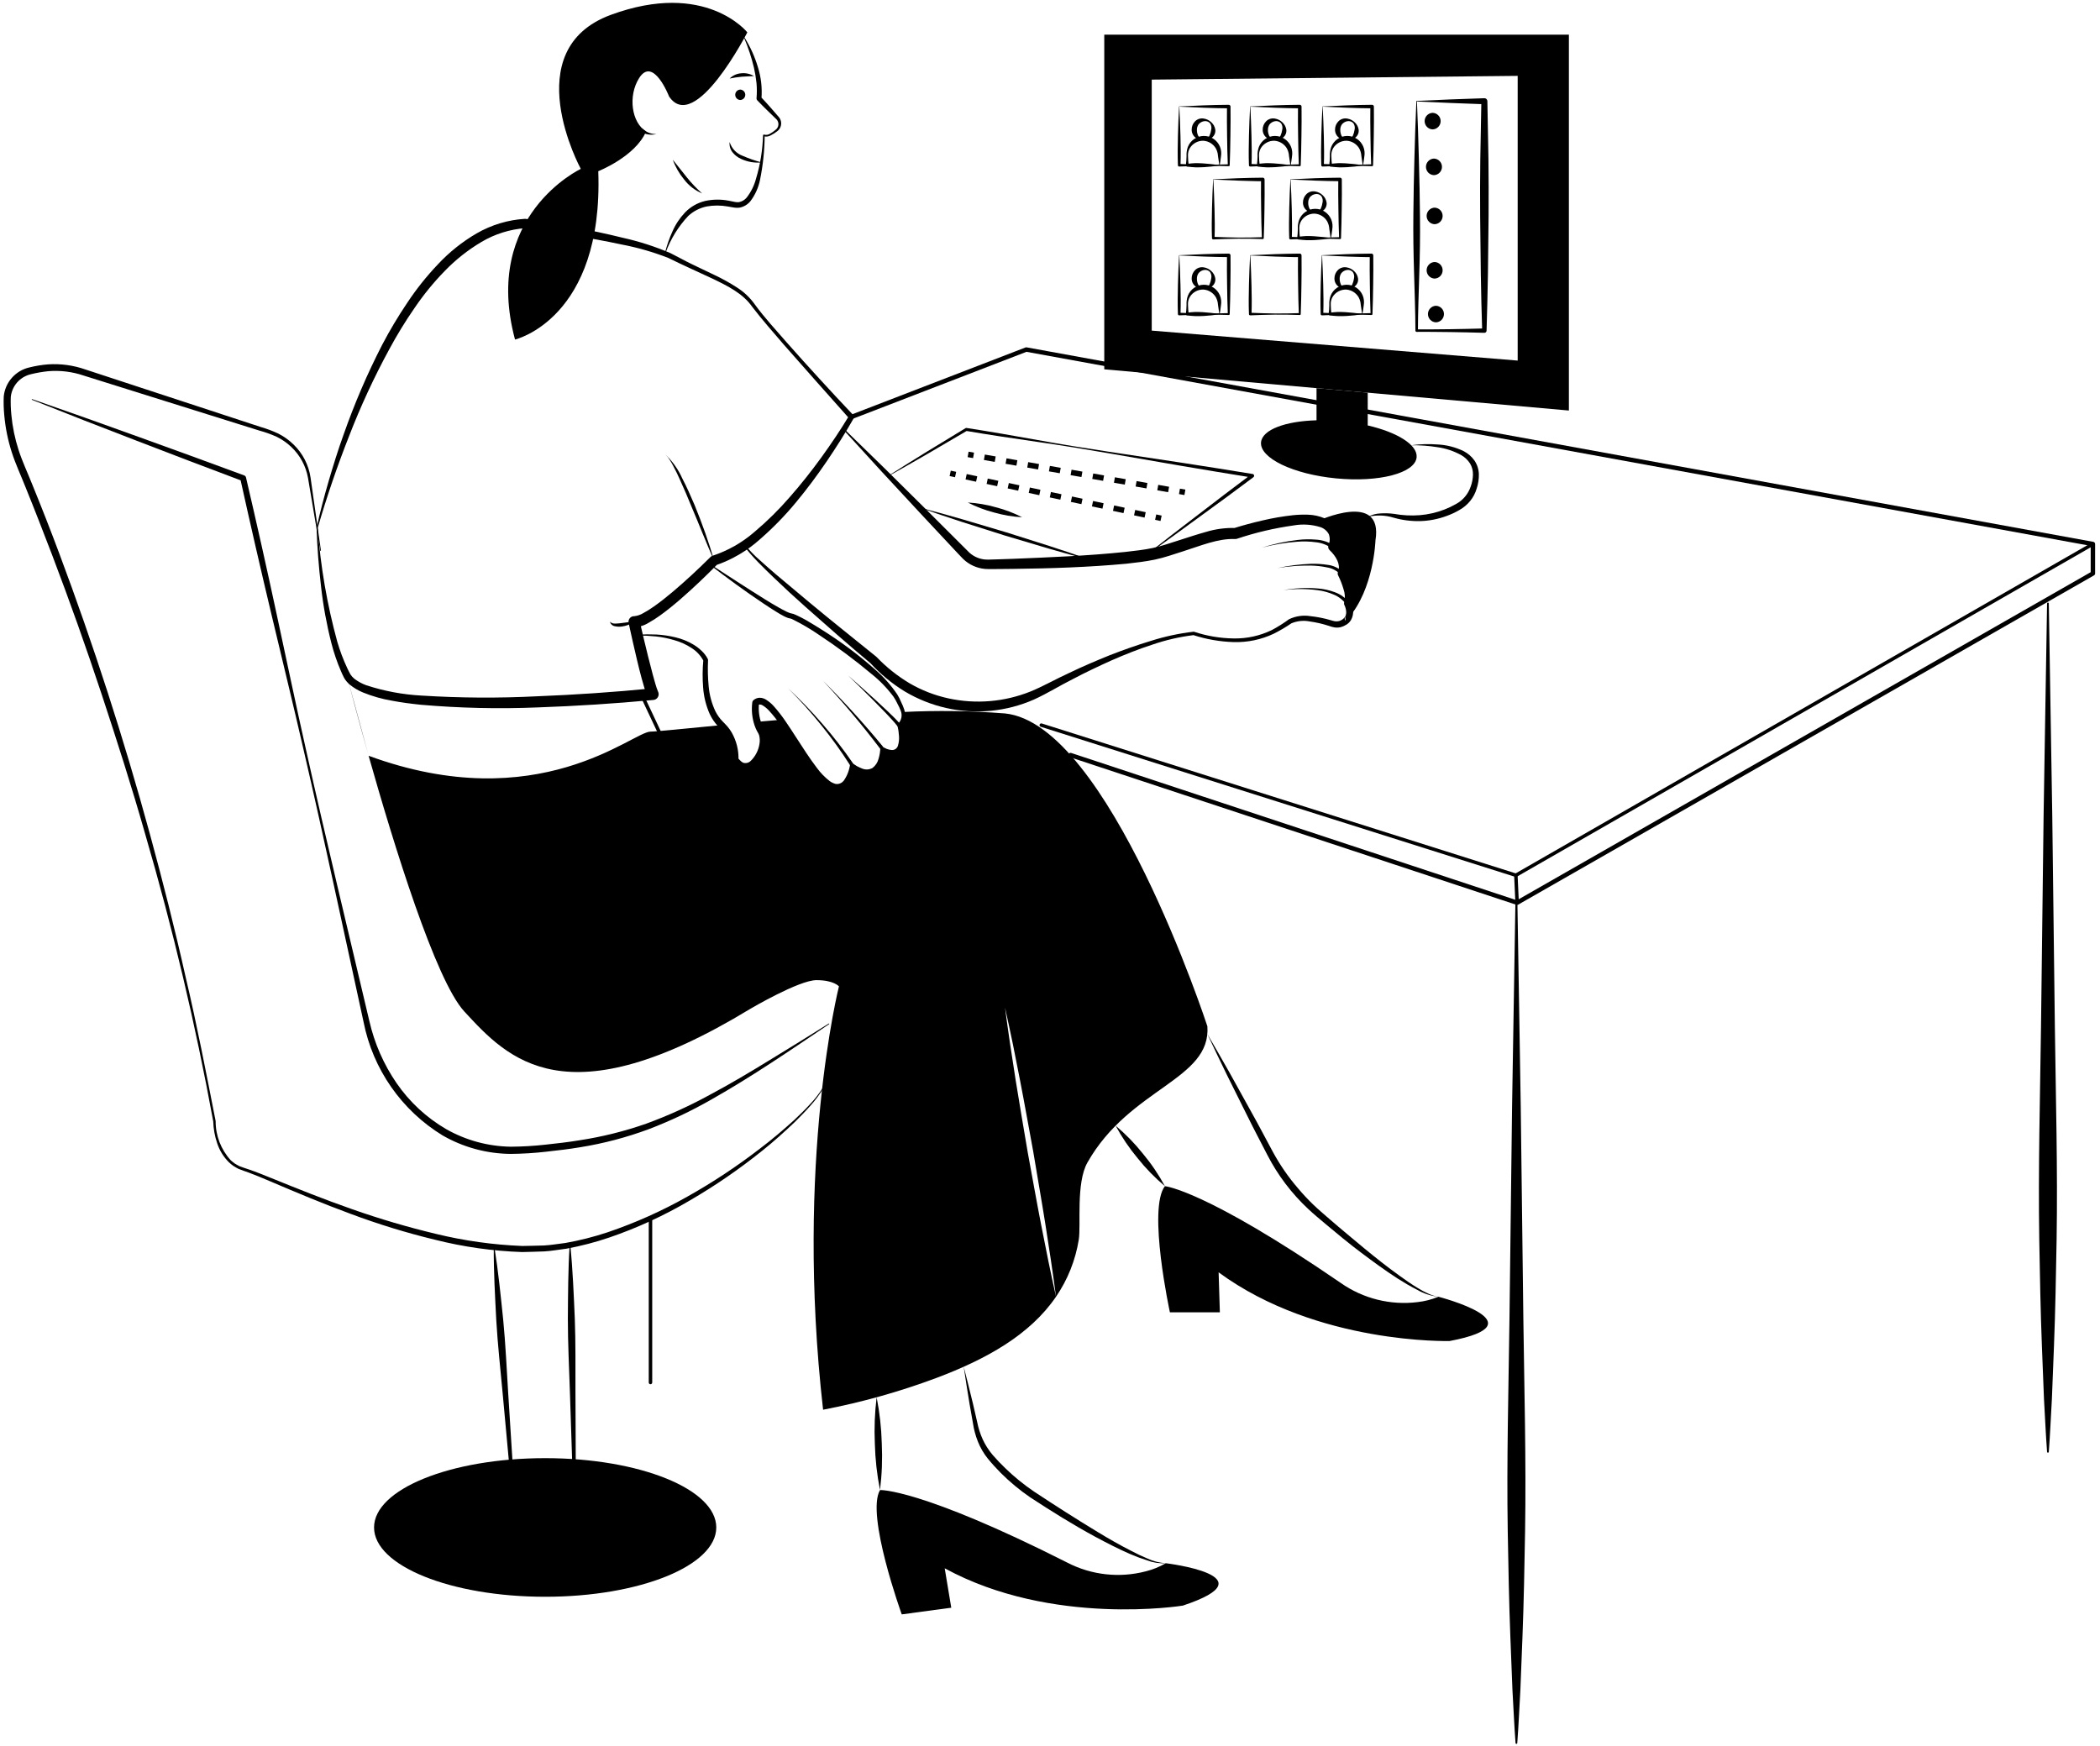 <svg width="380" height="316" viewBox="0 0 380 316" fill="none" xmlns="http://www.w3.org/2000/svg">
<path d="M117.707 250.531C117.666 250.531 117.625 250.523 117.587 250.507C117.549 250.491 117.514 250.468 117.485 250.439C117.456 250.41 117.433 250.375 117.417 250.337C117.401 250.299 117.393 250.259 117.393 250.217V220.5C117.394 220.418 117.428 220.339 117.487 220.281C117.545 220.224 117.625 220.191 117.707 220.191C117.789 220.191 117.869 220.224 117.927 220.281C117.986 220.339 118.02 220.418 118.021 220.5V250.217C118.021 250.258 118.013 250.299 117.997 250.337C117.981 250.375 117.958 250.41 117.929 250.439C117.9 250.468 117.865 250.491 117.827 250.507C117.789 250.523 117.748 250.531 117.707 250.531Z" fill="black"/>
<path d="M148.998 196.935C148.322 198.083 147.527 199.157 146.624 200.138C145.758 201.148 144.809 202.077 143.876 203.024C141.952 204.854 139.977 206.635 137.899 208.291C133.754 211.625 129.362 214.64 124.761 217.309C120.164 220.014 115.305 222.248 110.259 223.977C107.727 224.839 105.135 225.514 102.504 225.997C101.171 226.157 99.843 226.417 98.505 226.491C97.166 226.53 95.825 226.591 94.486 226.608C89.146 226.428 83.84 225.677 78.66 224.366C73.489 223.115 68.399 221.551 63.417 219.683C58.431 217.85 53.536 215.79 48.664 213.709C47.446 213.196 46.225 212.671 44.998 212.223C44.397 212.012 43.75 211.793 43.107 211.527C42.809 211.353 42.497 211.201 42.214 211.007C41.934 210.806 41.668 210.588 41.415 210.355C40.448 209.387 39.721 208.205 39.295 206.905C38.861 205.624 38.621 204.285 38.583 202.933L38.586 202.972C35.394 185.475 31.296 168.156 26.308 151.084C23.881 142.533 21.169 134.065 18.384 125.627C15.592 117.191 12.617 108.818 9.458 100.511C7.863 96.365 6.266 92.22 4.592 88.106C3.782 86.043 2.832 84.038 2.13 81.855C1.435 79.691 0.981 77.456 0.776 75.192C0.662 74.045 0.629 72.892 0.679 71.74C0.806 70.493 1.321 69.318 2.151 68.379C2.981 67.439 4.084 66.784 5.306 66.505C6.415 66.227 7.545 66.04 8.685 65.948C10.988 65.793 13.299 66.11 15.476 66.878L21.814 68.958L47.169 77.278C48.255 77.59 49.313 77.986 50.336 78.465C51.359 78.98 52.297 79.649 53.117 80.449C54.774 82.047 55.856 84.149 56.193 86.426L58.074 99.639C58.077 99.655 58.072 99.671 58.062 99.684C58.053 99.698 58.038 99.706 58.022 99.709C58.006 99.711 57.989 99.707 57.976 99.698C57.962 99.688 57.953 99.674 57.95 99.658L55.736 86.502C55.355 84.351 54.29 82.38 52.699 80.884C51.914 80.138 51.02 79.518 50.047 79.044C49.048 78.595 48.015 78.225 46.958 77.939L21.492 69.963L15.126 67.969C13.086 67.276 10.926 67.007 8.778 67.18C7.702 67.286 6.635 67.471 5.586 67.733C4.624 67.956 3.756 68.474 3.103 69.215C2.451 69.956 2.047 70.883 1.948 71.866C1.911 72.937 1.946 74.009 2.054 75.075C2.255 77.244 2.696 79.385 3.366 81.457C4.028 83.511 4.987 85.537 5.808 87.61C7.494 91.733 9.118 95.879 10.68 100.049C16.927 116.728 22.4 133.665 27.098 150.862C29.445 159.448 31.634 168.076 33.576 176.761C35.625 185.422 37.308 194.161 39.018 202.894L39.02 202.916L39.021 202.933C39.013 205.547 39.988 208.068 41.753 209.996C41.989 210.21 42.236 210.41 42.495 210.595C42.757 210.773 43.05 210.904 43.325 211.062C43.909 211.29 44.521 211.49 45.174 211.705C46.443 212.144 47.668 212.646 48.899 213.14C53.81 215.138 58.723 217.106 63.716 218.85C68.698 220.604 73.768 222.097 78.905 223.325C84.02 224.57 89.247 225.301 94.507 225.508C95.816 225.499 97.124 225.447 98.434 225.419C99.74 225.356 101.025 225.109 102.323 224.964C104.908 224.506 107.456 223.86 109.946 223.031C114.939 221.338 119.762 219.182 124.352 216.59C128.961 214.006 133.374 211.086 137.555 207.855C139.666 206.264 141.678 204.546 143.642 202.777C144.594 201.861 145.565 200.962 146.451 199.982C147.37 199.036 148.186 197.995 148.886 196.877L148.89 196.871C148.899 196.857 148.913 196.846 148.929 196.842C148.945 196.838 148.962 196.841 148.976 196.849C148.99 196.858 149.001 196.871 149.005 196.887C149.009 196.904 149.006 196.921 148.998 196.935L148.998 196.935Z" fill="black"/>
<path d="M5.827 72.243L15.445 75.618L25.038 79.057L34.62 82.528L44.185 86.043C44.266 86.073 44.339 86.123 44.396 86.187C44.454 86.252 44.495 86.329 44.515 86.414L44.517 86.423C46.429 94.605 48.268 102.805 50.031 111.022C51.811 119.235 53.517 127.464 55.366 135.661C59.007 152.068 62.984 168.399 66.827 184.761C67.744 188.799 69.419 192.627 71.763 196.041C74.102 199.437 77.162 202.276 80.725 204.354C84.298 206.387 88.328 207.483 92.439 207.542C94.514 207.528 96.587 207.407 98.65 207.178C100.727 206.955 102.804 206.722 104.86 206.38C108.98 205.752 113.032 204.741 116.964 203.361C120.886 201.924 124.696 200.197 128.361 198.193C132.058 196.227 135.668 194.082 139.244 191.882C142.838 189.71 146.399 187.478 149.963 185.252C149.977 185.243 149.993 185.24 150.01 185.243C150.026 185.247 150.04 185.257 150.049 185.271C150.058 185.284 150.061 185.301 150.058 185.317C150.054 185.334 150.045 185.348 150.031 185.357C143.063 190.054 136.13 194.816 128.785 198.966C125.118 201.072 121.29 202.886 117.338 204.39C113.361 205.864 109.25 206.948 105.063 207.626C102.976 207.98 100.876 208.222 98.777 208.454C96.664 208.695 94.541 208.825 92.415 208.844C88.079 208.81 83.827 207.654 80.071 205.489C76.405 203.245 73.243 200.265 70.786 196.738C68.328 193.211 66.629 189.212 65.794 184.995C62.2 168.577 58.74 152.129 54.945 135.757C53.075 127.564 51.063 119.404 49.124 111.227C47.178 103.052 45.298 94.862 43.484 86.657L43.815 87.036L34.283 83.433L24.767 79.784L15.263 76.104L5.783 72.36C5.768 72.354 5.756 72.342 5.749 72.327C5.742 72.312 5.742 72.295 5.747 72.28C5.753 72.264 5.765 72.252 5.78 72.245C5.795 72.238 5.812 72.237 5.827 72.243L5.827 72.243Z" fill="black"/>
<path d="M116.912 23.788C114.277 22.188 113.613 17.369 115.644 14.143C118.205 10.074 121.068 17.457 121.068 17.457C125.739 24.388 135.231 5.856 135.231 5.856C135.231 5.856 127.698 -3.637 110.521 2.692C93.345 9.02 105.097 30.566 105.097 30.566C105.097 30.566 87.167 39.003 93.194 61.453C93.194 61.453 109.216 57.725 108.261 30.985C108.261 30.985 114.966 28.343 116.912 23.788" fill="black"/>
<path d="M118.789 24.266C117.831 24.502 116.819 24.357 115.966 23.861C115.931 23.84 115.9 23.811 115.875 23.778C115.851 23.744 115.833 23.706 115.823 23.666C115.813 23.625 115.811 23.583 115.818 23.542C115.824 23.501 115.838 23.462 115.86 23.426C115.882 23.391 115.91 23.36 115.944 23.335C115.977 23.311 116.015 23.293 116.056 23.283C116.096 23.273 116.138 23.272 116.179 23.278C116.22 23.284 116.259 23.299 116.295 23.32C116.318 23.335 116.339 23.352 116.358 23.371C117.024 23.97 117.894 24.29 118.789 24.266Z" fill="black"/>
<path d="M134.743 6.825C135.766 8.462 136.566 10.229 137.123 12.078C137.719 13.951 137.944 15.923 137.785 17.882L137.664 17.526C138.237 18.128 138.796 18.744 139.348 19.366L141.001 21.268C141.146 21.46 141.25 21.68 141.307 21.914C141.364 22.148 141.373 22.39 141.333 22.628C141.293 22.865 141.205 23.091 141.074 23.294C140.944 23.495 140.773 23.669 140.573 23.803C140.234 24.063 139.871 24.291 139.489 24.484C139.292 24.607 139.07 24.684 138.839 24.71C138.608 24.737 138.375 24.711 138.155 24.635L138.374 24.503C138.349 27.215 138.064 29.917 137.523 32.574C137.24 33.961 136.652 35.267 135.801 36.398C135.303 37.016 134.6 37.436 133.82 37.582C133.427 37.628 133.03 37.612 132.642 37.535L131.675 37.368C130.416 37.143 129.127 37.143 127.868 37.37C126.631 37.627 125.486 38.213 124.554 39.068C122.739 40.994 121.338 43.272 120.438 45.761C120.433 45.774 120.423 45.784 120.411 45.789C120.399 45.794 120.385 45.795 120.373 45.79C120.362 45.785 120.352 45.776 120.347 45.766C120.341 45.755 120.34 45.742 120.343 45.73C120.667 44.413 121.115 43.129 121.679 41.895C122.232 40.622 123.005 39.456 123.962 38.45C124.962 37.414 126.24 36.688 127.643 36.361C129.027 36.068 130.455 36.054 131.844 36.32L132.858 36.526C133.128 36.588 133.406 36.61 133.683 36.591C134.236 36.496 134.738 36.206 135.098 35.775C135.889 34.767 136.466 33.609 136.795 32.372C137.567 29.815 137.997 27.168 138.073 24.499C138.074 24.458 138.092 24.42 138.122 24.393C138.151 24.365 138.191 24.351 138.231 24.352C138.252 24.353 138.273 24.358 138.292 24.367C138.469 24.415 138.655 24.425 138.837 24.395C139.018 24.365 139.191 24.297 139.344 24.194C139.699 24 140.032 23.769 140.337 23.504C140.479 23.399 140.599 23.266 140.687 23.113C140.775 22.961 140.831 22.791 140.851 22.615C140.87 22.44 140.853 22.262 140.801 22.093C140.748 21.925 140.661 21.769 140.545 21.636L138.771 19.915C138.177 19.333 137.59 18.744 137.017 18.142C136.974 18.097 136.941 18.043 136.921 17.985C136.9 17.927 136.891 17.864 136.895 17.803L136.897 17.785C136.976 16.867 136.974 15.943 136.89 15.024C136.793 14.095 136.64 13.172 136.431 12.261C135.992 10.418 135.398 8.616 134.655 6.873C134.652 6.867 134.651 6.861 134.65 6.854C134.65 6.848 134.651 6.841 134.653 6.835C134.655 6.829 134.659 6.823 134.663 6.818C134.668 6.813 134.673 6.809 134.679 6.806C134.69 6.802 134.702 6.801 134.714 6.804C134.726 6.808 134.736 6.815 134.743 6.825Z" fill="black"/>
<path d="M132.029 14.218C132.596 13.646 133.355 13.305 134.159 13.261C134.952 13.184 135.75 13.361 136.437 13.766C135.644 13.826 134.931 13.821 134.213 13.886C133.479 13.95 132.75 14.061 132.029 14.218Z" fill="black"/>
<path d="M133.951 18.098C134.195 18.089 134.426 17.986 134.596 17.811C134.765 17.635 134.86 17.4 134.86 17.156C134.86 16.912 134.765 16.677 134.596 16.501C134.426 16.326 134.195 16.223 133.951 16.214C133.706 16.223 133.475 16.326 133.305 16.501C133.136 16.677 133.041 16.912 133.041 17.156C133.041 17.4 133.136 17.635 133.305 17.811C133.475 17.986 133.706 18.089 133.951 18.098Z" fill="black"/>
<path d="M121.746 28.908C122.624 29.976 123.424 31.055 124.278 32.09C125.117 33.144 126.047 34.121 127.057 35.01C125.767 34.47 124.641 33.601 123.793 32.488C122.909 31.422 122.216 30.211 121.746 28.908Z" fill="black"/>
<path d="M57.284 95.563C57.908 92.666 58.666 89.854 59.483 87.03C60.311 84.216 61.176 81.409 62.177 78.647C64.123 73.091 66.449 67.675 69.138 62.439C70.509 59.819 72.024 57.278 73.677 54.827C75.318 52.343 77.175 50.01 79.227 47.854C81.281 45.645 83.651 43.752 86.26 42.237C88.921 40.701 91.902 39.8 94.969 39.606L94.978 39.606C95.03 39.604 95.082 39.606 95.134 39.613C98.101 40.046 101.041 40.557 103.976 41.136C106.911 41.708 109.838 42.327 112.747 43.046C115.695 43.702 118.575 44.633 121.349 45.827C122.723 46.509 123.97 47.23 125.324 47.876L129.359 49.806C130.721 50.45 132.039 51.183 133.305 51.999C134.606 52.816 135.732 53.883 136.616 55.14C138.353 57.514 140.392 59.72 142.344 61.96C146.292 66.42 150.317 70.814 154.418 75.141C154.487 75.214 154.531 75.308 154.543 75.407C154.555 75.507 154.535 75.608 154.485 75.696L154.481 75.703C152.96 78.382 151.319 80.962 149.596 83.503C147.869 86.039 146.036 88.509 144.069 90.88C142.097 93.269 139.934 95.493 137.602 97.531C135.241 99.67 132.468 101.304 129.452 102.332L129.854 102.093C127.675 104.309 125.446 106.436 123.095 108.476C121.918 109.492 120.713 110.483 119.423 111.406C118.77 111.881 118.088 112.317 117.382 112.71C116.568 113.219 115.633 113.505 114.673 113.54L115.728 112.313C116.228 114.505 116.747 116.701 117.291 118.881L118.132 122.137C118.274 122.676 118.424 123.213 118.58 123.737C118.716 124.223 118.881 124.7 119.072 125.168L119.095 125.218C119.151 125.344 119.182 125.479 119.185 125.616C119.189 125.754 119.166 125.891 119.117 126.019C119.067 126.147 118.994 126.265 118.899 126.364C118.805 126.464 118.691 126.544 118.566 126.6C118.462 126.646 118.351 126.675 118.237 126.686C111.237 127.344 104.249 127.793 97.232 128.037C90.202 128.324 83.161 128.162 76.151 127.554C74.394 127.37 72.638 127.149 70.889 126.812C69.111 126.508 67.371 126.014 65.7 125.337C64.823 124.979 64.004 124.493 63.27 123.894C62.882 123.562 62.55 123.168 62.288 122.728C62.038 122.285 61.899 121.899 61.7 121.481C60.994 119.847 60.417 118.16 59.974 116.435C59.102 113.024 58.47 109.557 58.082 106.058C57.674 102.567 57.404 99.093 57.284 95.563ZM57.483 95.582C58.003 102.531 59.19 109.414 61.028 116.136C61.508 117.786 62.117 119.396 62.848 120.951C63.036 121.316 63.218 121.749 63.41 122.059C63.608 122.364 63.855 122.636 64.139 122.863C64.782 123.347 65.492 123.734 66.247 124.013C69.501 125.081 72.883 125.714 76.303 125.894C83.247 126.33 90.211 126.373 97.159 126.021C104.122 125.749 111.098 125.271 118.023 124.591L117.188 126.11C116.938 125.538 116.727 124.949 116.557 124.348C116.388 123.791 116.232 123.24 116.084 122.688C115.78 121.586 115.518 120.482 115.253 119.379C114.728 117.171 114.232 114.965 113.752 112.748C113.724 112.618 113.721 112.483 113.745 112.352C113.769 112.221 113.818 112.096 113.891 111.984C113.963 111.872 114.056 111.775 114.166 111.699C114.275 111.624 114.399 111.57 114.529 111.542C114.62 111.523 114.714 111.516 114.807 111.521C115.384 111.449 115.94 111.255 116.435 110.95C117.075 110.602 117.693 110.216 118.287 109.793C119.506 108.941 120.688 107.993 121.847 107.015C124.159 105.053 126.402 102.96 128.554 100.819L128.561 100.812C128.672 100.703 128.808 100.624 128.957 100.58C131.745 99.657 134.322 98.188 136.537 96.259C138.839 94.32 140.983 92.2 142.949 89.921C144.946 87.651 146.828 85.268 148.609 82.81C150.389 80.353 152.09 77.82 153.649 75.228L153.712 75.79C149.753 71.327 145.778 66.883 141.85 62.394C139.9 60.129 137.937 57.904 136.098 55.507C134.428 53.111 131.676 51.763 129.034 50.479C126.358 49.227 123.584 47.997 120.94 46.687C118.198 45.613 115.361 44.797 112.468 44.249C106.67 42.996 100.767 42.152 94.899 41.286L95.063 41.293C92.262 41.5 89.547 42.352 87.131 43.783C84.683 45.234 82.442 47.008 80.467 49.055C78.455 51.119 76.63 53.357 75.013 55.743C73.364 58.128 71.847 60.602 70.472 63.155C67.686 68.274 65.236 73.569 63.137 79.006C61.003 84.432 59.099 89.989 57.483 95.582L57.483 95.582Z" fill="black"/>
<path d="M129.204 101.456C128.491 99.831 127.82 98.193 127.142 96.558C126.461 94.925 125.82 93.277 125.113 91.657C124.458 90.017 123.754 88.397 123.023 86.792C122.669 85.984 122.284 85.193 121.867 84.418C121.672 84.023 121.454 83.642 121.212 83.275C121.097 83.088 120.973 82.906 120.839 82.733L120.39 82.246C121.687 83.475 122.729 84.948 123.457 86.58C124.285 88.156 124.989 89.788 125.692 91.416C126.353 93.064 127.005 94.713 127.591 96.387C128.177 98.06 128.734 99.744 129.204 101.456Z" fill="black"/>
<path d="M119.26 132.734C119.201 132.734 119.142 132.717 119.092 132.685C119.042 132.653 119.002 132.607 118.976 132.553L115.87 125.959C115.852 125.922 115.842 125.882 115.84 125.84C115.837 125.799 115.844 125.758 115.857 125.719C115.871 125.68 115.893 125.644 115.921 125.613C115.948 125.583 115.982 125.558 116.019 125.54C116.057 125.523 116.097 125.512 116.139 125.511C116.18 125.509 116.221 125.515 116.26 125.529C116.299 125.543 116.335 125.565 116.365 125.593C116.396 125.621 116.421 125.654 116.438 125.692L119.544 132.286C119.567 132.334 119.577 132.386 119.573 132.439C119.57 132.492 119.554 132.543 119.525 132.588C119.497 132.632 119.458 132.669 119.411 132.695C119.365 132.72 119.313 132.734 119.26 132.734Z" fill="black"/>
<path d="M62.878 122.701L66.67 136.657C64.686 129.657 63.28 124.251 62.878 122.701Z" fill="black"/>
<path d="M196.78 210.395C194.66 214.125 195.64 221.795 195.2 224.405C194.602 228.095 193.199 231.609 191.089 234.695C190.519 230.305 189.849 225.925 189.159 221.545C188.47 217.175 187.689 212.815 186.97 208.445C186.16 204.095 185.399 199.725 184.55 195.385L183.26 188.865C182.79 186.695 182.359 184.525 181.859 182.365C182.139 184.565 182.47 186.755 182.779 188.955L183.789 195.515C184.48 199.895 185.25 204.255 185.98 208.615C186.789 212.975 187.55 217.335 188.399 221.685C189.25 226.025 190.109 230.375 191.089 234.695C186.349 241.645 178.369 246.035 169.47 249.385C162.801 251.88 155.933 253.807 148.94 255.145C143.82 210.165 151.81 178.525 151.81 178.525C151.81 178.525 150.9 177.395 147.74 177.395C144.57 177.395 135.76 182.595 135.76 182.595C102.309 202.935 91.909 191.635 84 183.045C78.809 177.405 71.26 152.905 66.7 136.785C97.44 148.085 114.51 132.415 117.71 132.415C118.72 132.415 123.67 131.895 130.57 131.235C131.382 132.065 132.015 133.054 132.428 134.14C132.841 135.225 133.025 136.385 132.97 137.545C135.83 141.605 139.3 134.825 137.79 132.415C137.451 131.863 137.189 131.268 137.01 130.645C138.38 130.525 139.8 130.395 141.25 130.275C143.66 133.575 146.45 138.455 148.94 140.855C153.31 145.075 154.07 138.295 154.07 138.295C159.49 142.215 159.49 135.285 159.49 135.285C164.31 138.145 162.65 131.235 162.65 131.235C162.98 130.947 163.225 130.573 163.355 130.155C163.486 129.737 163.498 129.29 163.39 128.865C169.545 128.559 175.715 128.646 181.86 129.125C200.62 131.025 218.48 185.755 218.48 185.755C219.16 195.475 204.46 196.835 196.78 210.395Z" fill="black"/>
<path d="M89.469 225.73C90.169 230.093 90.6 234.476 91.055 238.857C91.478 243.241 91.679 247.643 91.952 252.038L92.786 265.224L93.558 278.414C93.559 278.43 93.554 278.446 93.543 278.459C93.532 278.471 93.517 278.479 93.5 278.48C93.484 278.481 93.468 278.476 93.455 278.466C93.442 278.455 93.434 278.44 93.433 278.424L92.16 265.272L90.95 252.116C90.542 247.731 90.062 243.351 89.803 238.955C89.576 234.555 89.326 230.158 89.344 225.74C89.344 225.724 89.35 225.709 89.361 225.697C89.372 225.685 89.386 225.678 89.402 225.677C89.418 225.676 89.434 225.681 89.446 225.69C89.459 225.7 89.467 225.715 89.469 225.73H89.469Z" fill="black"/>
<path d="M103.201 225.382C103.643 229.795 103.815 234.213 104.011 238.63C104.175 243.048 104.116 247.47 104.13 251.892L104.187 265.154L104.18 278.418C104.181 278.434 104.174 278.45 104.163 278.462C104.151 278.474 104.135 278.48 104.119 278.481C104.102 278.481 104.086 278.475 104.074 278.463C104.062 278.452 104.055 278.436 104.055 278.42L103.559 265.166L103.126 251.91C102.977 247.492 102.755 243.074 102.756 238.653C102.788 234.231 102.797 229.81 103.076 225.384C103.077 225.368 103.084 225.353 103.095 225.343C103.107 225.332 103.122 225.326 103.137 225.325C103.153 225.325 103.168 225.331 103.18 225.341C103.192 225.351 103.2 225.366 103.201 225.382Z" fill="black"/>
<path d="M98.649 288.998C115.75 288.998 129.612 283.382 129.612 276.454C129.612 269.527 115.75 263.911 98.649 263.911C81.549 263.911 67.686 269.527 67.686 276.454C67.686 283.382 81.549 288.998 98.649 288.998Z" fill="black"/>
<path d="M114.74 112.53C114.084 112.997 113.323 113.293 112.524 113.392C112.114 113.45 111.697 113.434 111.292 113.347C111.075 113.316 110.872 113.223 110.708 113.078C110.544 112.932 110.427 112.742 110.371 112.53C110.504 112.651 110.66 112.742 110.83 112.799C111 112.856 111.18 112.877 111.359 112.861C111.723 112.852 112.085 112.822 112.445 112.77C113.205 112.65 113.971 112.57 114.74 112.53Z" fill="black"/>
<path d="M128.525 102.121C131.83 104.263 135.126 106.422 138.459 108.497C139.295 109.01 140.134 109.522 140.985 109.994C141.406 110.241 141.839 110.451 142.261 110.673C142.462 110.757 142.698 110.88 142.868 110.933C142.944 110.951 143.019 110.973 143.091 111C143.259 111.031 143.428 111.07 143.594 111.117C144.533 111.512 145.442 111.977 146.312 112.506C147.171 113.008 148.016 113.526 148.849 114.061C152.209 116.169 155.389 118.55 158.358 121.181C159.882 122.498 161.226 124.008 162.356 125.675L162.738 126.355L163.044 127.021C163.273 127.478 163.469 127.951 163.63 128.437C163.791 128.962 163.814 129.521 163.696 130.058C163.563 130.598 163.262 131.082 162.838 131.442L162.92 131.175C163.047 131.814 163.126 132.461 163.158 133.111C163.207 133.778 163.128 134.448 162.923 135.084C162.87 135.254 162.786 135.413 162.677 135.554L162.513 135.772L162.283 135.939C162.132 136.049 161.956 136.12 161.77 136.144C161.596 136.187 161.415 136.192 161.239 136.16C160.902 136.121 160.572 136.035 160.259 135.903L159.389 135.451L159.686 135.282C159.664 136.018 159.55 136.748 159.346 137.456C159.164 138.202 158.733 138.864 158.125 139.332C157.79 139.534 157.414 139.656 157.024 139.689C156.635 139.722 156.243 139.666 155.879 139.525C155.531 139.394 155.19 139.244 154.858 139.074L153.927 138.487L154.3 138.321C154.203 139.506 153.808 140.647 153.152 141.638C152.961 141.905 152.712 142.125 152.424 142.283C152.136 142.441 151.816 142.532 151.488 142.549L150.992 142.511C150.838 142.473 150.692 142.412 150.541 142.362C150.252 142.257 149.977 142.115 149.724 141.94C148.771 141.258 147.918 140.447 147.188 139.531C146.452 138.648 145.762 137.736 145.105 136.806C143.789 134.948 142.554 133.046 141.241 131.227C140.609 130.32 139.919 129.456 139.174 128.639C138.836 128.263 138.444 127.937 138.013 127.672C137.859 127.572 137.682 127.514 137.499 127.503C137.369 127.505 137.246 127.557 137.154 127.648L137.345 127.293C137.215 128.497 137.355 129.716 137.754 130.86C137.856 131.14 137.977 131.413 138.117 131.676C138.187 131.807 138.261 131.935 138.34 132.06C138.431 132.236 138.525 132.441 138.609 132.634C138.831 133.372 138.875 134.152 138.737 134.91C138.503 136.371 137.794 137.714 136.721 138.733C136.403 139.03 136.017 139.245 135.597 139.359C135.178 139.474 134.736 139.484 134.312 139.39C133.537 139.127 132.874 138.61 132.431 137.922C132.348 137.821 132.304 137.693 132.31 137.562L132.313 137.486C132.377 135.989 132.028 134.503 131.304 133.192C131.118 132.87 130.909 132.563 130.678 132.273C130.438 131.97 130.21 131.755 129.893 131.405C129.301 130.766 128.81 130.04 128.436 129.253C127.748 127.709 127.34 126.055 127.229 124.368C127.102 122.725 127.116 121.074 127.271 119.434L127.3 119.616C126.799 118.661 126.054 117.856 125.14 117.283C124.2 116.663 123.169 116.192 122.085 115.885C120.993 115.552 119.872 115.32 118.736 115.193C118.165 115.149 117.592 115.09 117.018 115.059L115.289 115.016C115.272 115.017 115.256 115.011 115.244 115C115.232 114.988 115.224 114.973 115.224 114.956C115.224 114.94 115.23 114.924 115.241 114.912C115.252 114.9 115.267 114.893 115.283 114.891L117.022 114.808C117.602 114.804 118.184 114.831 118.766 114.841C119.936 114.904 121.097 115.075 122.236 115.351C123.394 115.623 124.503 116.075 125.523 116.689C126.041 117.003 126.522 117.374 126.958 117.794C127.427 118.224 127.812 118.737 128.096 119.306C128.117 119.35 128.127 119.398 128.125 119.446L128.124 119.489C128.045 121.083 128.084 122.68 128.24 124.268C128.38 125.822 128.793 127.338 129.461 128.747C129.8 129.419 130.24 130.034 130.765 130.573C130.995 130.821 131.364 131.158 131.633 131.486C131.917 131.821 132.172 132.18 132.395 132.559C133.271 134.089 133.699 135.835 133.629 137.597L133.511 137.162C133.865 137.58 134.25 138.032 134.651 138.09C134.868 138.129 135.09 138.115 135.3 138.048C135.509 137.982 135.699 137.865 135.853 137.708C136.684 136.892 137.233 135.833 137.421 134.685C137.519 134.149 137.501 133.598 137.367 133.07L137.228 132.75C137.133 132.595 137.045 132.438 136.963 132.278C136.8 131.96 136.659 131.63 136.542 131.292C136.088 129.944 135.947 128.51 136.131 127.099C136.147 126.968 136.209 126.848 136.305 126.758L136.322 126.743C136.648 126.445 137.075 126.281 137.517 126.286C137.902 126.302 138.276 126.418 138.603 126.622C139.137 126.952 139.619 127.359 140.033 127.83C140.803 128.697 141.515 129.615 142.165 130.576C143.455 132.462 144.638 134.392 145.893 136.262C146.523 137.195 147.153 138.125 147.837 139.006C148.486 139.889 149.252 140.679 150.114 141.354C150.319 141.511 150.545 141.638 150.784 141.735C150.9 141.777 151.016 141.833 151.132 141.867L151.482 141.905C151.719 141.898 151.951 141.837 152.161 141.727C152.371 141.617 152.554 141.461 152.695 141.271C153.315 140.379 153.705 139.348 153.83 138.269C153.841 138.205 153.876 138.148 153.928 138.11C153.98 138.073 154.045 138.057 154.109 138.067C154.143 138.073 154.175 138.086 154.203 138.104L155.082 138.675C155.385 138.835 155.698 138.977 156.017 139.103C156.318 139.228 156.644 139.282 156.969 139.262C157.295 139.242 157.611 139.147 157.894 138.985C158.428 138.574 158.809 137.995 158.973 137.34C159.18 136.674 159.287 135.98 159.292 135.282C159.293 135.248 159.302 135.216 159.318 135.187C159.335 135.157 159.358 135.133 159.387 135.116C159.415 135.098 159.448 135.088 159.481 135.086C159.514 135.085 159.548 135.092 159.578 135.107L159.59 135.113L160.416 135.525C160.691 135.635 160.979 135.706 161.272 135.736C161.541 135.777 161.815 135.716 162.041 135.566C162.267 135.415 162.429 135.186 162.496 134.923C162.667 134.344 162.726 133.737 162.67 133.136C162.632 132.518 162.537 131.904 162.387 131.303C162.375 131.255 162.377 131.205 162.391 131.158C162.406 131.111 162.433 131.068 162.469 131.035C162.788 130.734 163.007 130.343 163.1 129.914C163.192 129.485 163.153 129.038 162.987 128.632C162.817 128.191 162.617 127.761 162.387 127.347L162.048 126.686L161.68 126.094C160.529 124.547 159.183 123.156 157.674 121.956C154.675 119.444 151.535 117.106 148.271 114.951C146.685 113.855 145.019 112.88 143.288 112.034C143.215 112.017 143.145 111.992 143.077 111.961C142.938 111.931 142.745 111.892 142.585 111.846C142.289 111.745 142.091 111.628 141.84 111.518C141.393 111.278 140.953 111.03 140.534 110.766C139.682 110.249 138.86 109.702 138.038 109.153C134.758 106.952 131.579 104.624 128.452 102.223C128.44 102.213 128.431 102.199 128.428 102.183C128.426 102.166 128.43 102.15 128.439 102.137C128.449 102.123 128.463 102.114 128.479 102.111C128.495 102.108 128.512 102.112 128.525 102.121L128.525 102.121Z" fill="black"/>
<path d="M142.614 124.584C144.802 126.618 146.877 128.77 148.829 131.031C150.798 133.286 152.634 135.654 154.328 138.123C154.373 138.192 154.39 138.276 154.374 138.357C154.359 138.438 154.312 138.509 154.244 138.556C154.176 138.602 154.092 138.62 154.011 138.606C153.93 138.592 153.858 138.546 153.81 138.479L153.802 138.467C152.206 135.956 150.465 133.541 148.589 131.232C146.72 128.909 144.726 126.689 142.614 124.584Z" fill="black"/>
<path d="M148.942 123.228C152.738 126.998 156.341 130.957 159.737 135.089C159.789 135.154 159.813 135.237 159.804 135.319C159.795 135.401 159.754 135.477 159.69 135.529C159.626 135.581 159.543 135.606 159.461 135.598C159.379 135.59 159.303 135.549 159.25 135.486L159.241 135.474C156.016 131.222 152.579 127.134 148.942 123.228Z" fill="black"/>
<path d="M153.462 122.249C155.076 123.661 156.676 125.09 158.263 126.534L160.622 128.726C161.398 129.474 162.172 130.209 162.899 131.043C162.954 131.106 162.981 131.188 162.975 131.271C162.97 131.354 162.931 131.432 162.868 131.486C162.806 131.541 162.724 131.569 162.641 131.563C162.557 131.557 162.48 131.519 162.425 131.456L162.416 131.445L162.408 131.434C161.765 130.618 161.021 129.835 160.289 129.059L158.046 126.761C156.534 125.242 155.006 123.738 153.462 122.249Z" fill="black"/>
<path d="M134.83 98.634C135.639 99.64 136.539 100.569 137.518 101.41C138.481 102.283 139.457 103.142 140.446 103.987L146.431 109.003C150.429 112.338 154.516 115.573 158.556 118.852L158.613 118.903L158.626 118.916C160.387 120.755 162.388 122.35 164.573 123.658C166.76 124.934 169.133 125.858 171.607 126.396C176.585 127.482 181.775 127.045 186.502 125.142C188.817 124.196 191.156 122.844 193.54 121.764C195.909 120.619 198.336 119.593 200.773 118.603C203.226 117.645 205.708 116.767 208.228 116.003C210.752 115.199 213.347 114.639 215.978 114.332C216.009 114.329 216.041 114.332 216.072 114.342L216.083 114.346C218.384 115.11 220.789 115.517 223.214 115.551C225.621 115.6 228.004 115.076 230.168 114.022C231.239 113.447 232.268 112.798 233.248 112.079C234.446 111.499 235.794 111.302 237.107 111.514C238.358 111.647 239.594 111.892 240.8 112.247C241.063 112.337 241.332 112.404 241.606 112.447C241.842 112.475 242.082 112.46 242.312 112.402C242.752 112.278 243.135 112.006 243.398 111.633L243.649 111.398C243.602 111.421 243.559 111.451 243.52 111.487C243.425 111.574 243.361 111.691 243.339 111.818C243.322 111.913 243.328 112.01 243.356 112.102C243.384 112.194 243.434 112.278 243.501 112.347L243.412 111.611C243.568 111.302 243.629 110.954 243.588 110.61C243.568 110.418 243.531 110.227 243.478 110.041C243.426 109.859 243.359 109.681 243.276 109.51C243.237 109.432 243.214 109.347 243.208 109.26C243.202 109.173 243.214 109.085 243.243 109.003L243.258 108.963C243.428 108.181 243.376 107.367 243.108 106.613C242.859 105.757 242.533 104.926 242.135 104.129C242.09 104.038 242.064 103.938 242.058 103.836C242.052 103.734 242.067 103.632 242.101 103.536L242.118 103.489C242.238 103.176 242.292 102.841 242.278 102.507C242.242 102.147 242.149 101.796 242.002 101.467C241.84 101.11 241.637 100.772 241.399 100.461C241.163 100.144 240.898 99.85 240.609 99.582C240.483 99.47 240.395 99.321 240.357 99.157C240.318 98.993 240.332 98.821 240.394 98.664L240.414 98.617C240.671 98.001 240.685 97.31 240.452 96.685C240.13 96.083 239.591 95.627 238.945 95.41C237.375 94.918 235.71 94.81 234.09 95.098C230.605 95.584 227.173 96.391 223.836 97.509L223.828 97.511C223.717 97.546 223.6 97.562 223.483 97.558C220.37 97.427 217.222 98.803 213.975 99.818C212.333 100.329 210.783 100.903 208.976 101.283C207.242 101.645 205.54 101.829 203.83 102.026C197.004 102.662 190.203 102.882 183.396 102.962L180.844 102.987L179.568 102.994L178.93 102.997C178.708 102.997 178.449 102.99 178.211 102.968C176.745 102.831 175.369 102.203 174.304 101.187C173.946 100.833 173.702 100.557 173.396 100.238L166.436 92.794C161.8 87.827 157.199 82.828 152.631 77.795C152.613 77.776 152.604 77.751 152.605 77.725C152.606 77.699 152.617 77.674 152.635 77.656C152.654 77.638 152.679 77.628 152.705 77.628C152.731 77.628 152.756 77.638 152.775 77.656C157.661 82.38 162.508 87.143 167.315 91.944L174.529 99.142C174.817 99.429 175.15 99.778 175.402 100.014C176.216 100.753 177.254 101.197 178.351 101.274C178.688 101.3 179.105 101.273 179.539 101.264L180.81 101.226L183.352 101.14C190.122 100.86 196.911 100.595 203.607 99.895C205.27 99.706 206.951 99.525 208.544 99.193C210.065 98.884 211.718 98.294 213.317 97.795C214.93 97.278 216.538 96.739 218.223 96.272C219.953 95.745 221.758 95.505 223.566 95.561L223.212 95.61C224.968 95.063 226.706 94.597 228.484 94.19C230.267 93.77 232.073 93.458 233.894 93.255C234.83 93.155 235.772 93.121 236.712 93.153C237.718 93.186 238.709 93.4 239.638 93.786C240.69 94.196 241.544 94.998 242.019 96.022C242.234 96.557 242.326 97.134 242.287 97.709C242.255 98.267 242.121 98.814 241.892 99.323L241.697 98.358C242.067 98.71 242.401 99.097 242.696 99.513C242.997 99.928 243.25 100.376 243.45 100.848C243.66 101.351 243.784 101.885 243.819 102.429C243.834 103 243.726 103.568 243.502 104.094L243.486 103.454C243.909 104.354 244.242 105.293 244.48 106.258C244.607 106.757 244.685 107.267 244.714 107.781C244.761 108.355 244.678 108.931 244.472 109.469L244.453 108.922C244.68 109.428 244.815 109.971 244.85 110.525C244.892 111.12 244.755 111.715 244.456 112.231L244.367 111.496C244.436 111.567 244.486 111.653 244.515 111.747C244.544 111.841 244.55 111.94 244.533 112.037C244.51 112.169 244.444 112.289 244.345 112.379C244.3 112.421 244.249 112.456 244.193 112.483L244.444 112.248C244.238 112.588 243.95 112.871 243.606 113.071C243.287 113.272 242.941 113.423 242.577 113.519C242.209 113.598 241.829 113.609 241.457 113.551C241.127 113.49 240.802 113.401 240.488 113.284C239.352 112.911 238.186 112.641 237.002 112.477C235.888 112.256 234.733 112.372 233.686 112.812C232.666 113.509 231.6 114.137 230.495 114.691C228.221 115.769 225.723 116.29 223.207 116.212C220.723 116.133 218.262 115.703 215.899 114.934L216.003 114.948C213.429 115.262 210.895 115.848 208.445 116.698C205.965 117.497 203.543 118.471 201.154 119.513C198.778 120.587 196.418 121.697 194.113 122.919C191.767 124.087 189.61 125.463 187.117 126.6C182.119 128.804 176.546 129.344 171.218 128.142C168.57 127.54 166.034 126.525 163.702 125.134C161.402 123.724 159.311 121.998 157.49 120.007L157.559 120.071C153.548 116.728 149.635 113.28 145.732 109.815C143.777 108.087 141.859 106.317 139.978 104.503C139.032 103.603 138.102 102.685 137.186 101.751C136.738 101.272 136.276 100.812 135.852 100.308L135.216 99.556C135.017 99.29 134.839 99.002 134.653 98.728C134.639 98.707 134.634 98.68 134.638 98.655C134.643 98.629 134.658 98.607 134.68 98.592C134.701 98.577 134.727 98.571 134.753 98.576C134.779 98.58 134.802 98.594 134.817 98.615L134.83 98.634Z" fill="black"/>
<path d="M228.346 99.121C230.443 98.45 232.599 97.984 234.786 97.727C235.889 97.593 237.003 97.572 238.111 97.666C239.265 97.721 240.382 98.086 241.346 98.723C241.413 98.772 241.458 98.846 241.471 98.928C241.484 99.011 241.463 99.095 241.414 99.162C241.365 99.229 241.291 99.274 241.208 99.287C241.126 99.299 241.042 99.279 240.975 99.23L240.959 99.217C240.105 98.604 239.102 98.23 238.054 98.133C236.98 97.991 235.893 97.96 234.812 98.04C232.627 98.192 230.461 98.554 228.346 99.121Z" fill="black"/>
<path d="M231.208 102.806C233.175 102.379 235.174 102.125 237.185 102.046C238.201 102.012 239.218 102.074 240.223 102.231C241.296 102.348 242.297 102.83 243.056 103.597C243.112 103.659 243.14 103.741 243.135 103.824C243.13 103.908 243.092 103.985 243.03 104.041C242.999 104.068 242.963 104.089 242.924 104.102C242.885 104.116 242.843 104.122 242.802 104.119C242.719 104.114 242.641 104.076 242.586 104.014L242.574 104L242.564 103.986C241.92 103.293 241.062 102.838 240.128 102.692C239.16 102.489 238.174 102.378 237.185 102.36C235.184 102.334 233.184 102.484 231.208 102.806Z" fill="black"/>
<path d="M232.263 106.805C234.302 106.436 236.381 106.334 238.447 106.504C239.495 106.58 240.527 106.806 241.511 107.174C242.539 107.538 243.444 108.183 244.123 109.037C244.148 109.07 244.166 109.108 244.176 109.148C244.187 109.188 244.189 109.229 244.184 109.27C244.178 109.311 244.164 109.351 244.143 109.386C244.122 109.422 244.094 109.453 244.061 109.478C244.028 109.503 243.99 109.521 243.95 109.531C243.91 109.541 243.868 109.544 243.827 109.538C243.786 109.532 243.747 109.518 243.711 109.496C243.676 109.475 243.645 109.447 243.62 109.414L243.612 109.402L243.607 109.394C243.029 108.599 242.241 107.981 241.331 107.609C240.4 107.207 239.416 106.939 238.409 106.815C236.37 106.545 234.303 106.541 232.263 106.805Z" fill="black"/>
<path d="M199.82 6.274V66.843L283.895 74.301V6.274H199.82ZM274.628 65.261L208.409 59.837V14.41L274.628 13.732V65.261Z" fill="black"/>
<path d="M213.403 19.308C213.491 21.162 213.568 22.941 213.609 24.692C213.653 26.444 213.681 28.168 213.614 29.908L213.381 29.674C214.875 29.725 216.369 29.799 217.863 29.806C219.357 29.821 220.851 29.786 222.346 29.736L222.174 29.908C222.109 28.138 222.061 26.367 222.045 24.597C222.011 22.827 222.009 21.056 222.026 19.286L222.346 19.606C220.892 19.612 219.431 19.54 217.953 19.504L213.403 19.308ZM213.359 19.264L217.773 19.068C219.284 19.032 220.811 18.96 222.346 18.966C222.43 18.967 222.511 19.001 222.571 19.061C222.63 19.121 222.664 19.202 222.665 19.286C222.683 21.056 222.681 22.827 222.646 24.597C222.63 26.367 222.583 28.138 222.517 29.908L222.517 29.92C222.516 29.942 222.511 29.963 222.502 29.983C222.493 30.003 222.48 30.021 222.465 30.036C222.449 30.05 222.43 30.062 222.409 30.07C222.389 30.077 222.367 30.081 222.346 30.08C220.851 30.03 219.357 29.996 217.863 30.011C216.369 30.017 214.875 30.092 213.381 30.142C213.351 30.143 213.322 30.138 213.294 30.128C213.266 30.117 213.241 30.102 213.219 30.081C213.197 30.061 213.18 30.037 213.168 30.01C213.155 29.983 213.149 29.953 213.148 29.924L213.147 29.908C213.08 28.108 213.108 26.291 213.153 24.503C213.193 22.712 213.271 20.951 213.358 19.264H213.359Z" fill="black"/>
<path d="M256.401 18.371C256.556 21.978 256.661 25.49 256.753 28.974C256.861 32.467 256.908 35.898 256.948 39.328C256.988 42.755 256.934 46.143 256.822 49.55C256.728 52.957 256.587 56.391 256.577 59.84L256.35 59.612C258.392 59.641 260.433 59.588 262.475 59.579C264.517 59.565 266.558 59.486 268.6 59.443L268.203 59.84C268.09 56.38 268.007 52.92 267.954 49.46L267.838 39.08C267.812 35.62 267.821 32.16 267.865 28.7L268.056 18.32L268.6 18.864L262.608 18.641L256.401 18.371ZM256.299 18.269L262.342 17.999L268.6 17.776C268.669 17.774 268.738 17.785 268.802 17.809C268.867 17.833 268.926 17.87 268.976 17.917C269.027 17.964 269.067 18.02 269.096 18.083C269.125 18.145 269.141 18.213 269.143 18.282L269.143 18.288L269.144 18.32L269.336 28.7C269.377 32.16 269.386 35.62 269.363 39.08L269.246 49.46C269.189 52.92 269.106 56.38 268.997 59.84L268.997 59.861C268.993 59.964 268.95 60.06 268.875 60.131C268.801 60.201 268.702 60.239 268.6 60.237C266.558 60.194 264.517 60.115 262.475 60.101C260.433 60.092 258.392 60.039 256.35 60.067C256.321 60.068 256.291 60.062 256.264 60.051C256.237 60.041 256.212 60.025 256.191 60.004C256.17 59.983 256.153 59.959 256.141 59.932C256.129 59.905 256.123 59.876 256.123 59.846L256.123 59.84C256.113 56.369 255.973 52.883 255.878 49.37C255.766 45.857 255.713 42.325 255.752 38.832C255.792 35.342 255.839 31.853 255.947 28.426C256.039 24.99 256.144 21.582 256.299 18.269Z" fill="black"/>
<path d="M247.493 76.999V71.072L238.228 70.25V76.069C232.6 76.221 228.408 77.765 228.187 80.042C227.91 82.9 233.988 85.827 241.762 86.582C249.537 87.336 256.064 85.631 256.341 82.774C256.559 80.53 252.857 78.243 247.493 76.999Z" fill="black"/>
<path d="M160.802 86.08C165.4 83.149 170.052 80.307 174.719 77.491C174.774 77.459 174.838 77.447 174.901 77.457C179.219 78.121 183.522 78.882 187.823 79.653C192.123 80.436 196.437 81.128 200.758 81.777L213.719 83.732C218.035 84.414 222.356 85.063 226.665 85.786C226.75 85.8 226.826 85.847 226.877 85.917C226.927 85.987 226.948 86.075 226.934 86.16C226.92 86.243 226.875 86.317 226.808 86.368C223.608 88.77 220.386 91.142 217.142 93.484L212.292 97.019L207.411 100.514C207.405 100.519 207.396 100.521 207.388 100.519C207.38 100.518 207.373 100.514 207.368 100.507C207.363 100.5 207.361 100.492 207.362 100.484C207.363 100.476 207.367 100.469 207.374 100.464L212.103 96.767L216.864 93.112C220.032 90.668 223.217 88.246 226.418 85.847L226.561 86.428C222.244 85.754 217.939 85.005 213.629 84.29L200.713 82.053C196.408 81.305 192.096 80.599 187.77 79.984C183.445 79.359 179.122 78.722 174.815 77.989L174.996 77.954C170.303 80.728 165.595 83.475 160.834 86.134C160.827 86.138 160.818 86.139 160.81 86.137C160.802 86.135 160.796 86.13 160.792 86.123C160.787 86.116 160.786 86.107 160.788 86.099C160.79 86.091 160.795 86.085 160.802 86.08V86.08Z" fill="black"/>
<path d="M166.376 91.851C169.02 92.528 171.645 93.27 174.266 94.022L182.107 96.354L189.906 98.824C192.497 99.673 195.086 100.531 197.655 101.456C195.01 100.78 192.385 100.038 189.764 99.286L181.923 96.953L174.125 94.482C171.533 93.633 168.944 92.775 166.376 91.851Z" fill="black"/>
<path d="M255.361 80.585C256.947 80.37 258.551 80.323 260.147 80.446C261.787 80.525 263.393 80.938 264.868 81.66C265.639 82.06 266.303 82.639 266.806 83.347C267.307 84.087 267.585 84.955 267.605 85.848C267.621 86.706 267.492 87.559 267.225 88.374C266.988 89.212 266.582 89.993 266.032 90.669C265.482 91.344 264.807 91.908 264.045 92.329C263.328 92.743 262.577 93.093 261.799 93.374C260.251 93.95 258.619 94.268 256.968 94.314C255.339 94.348 253.715 94.137 252.149 93.687C250.646 93.224 249.046 93.175 247.518 93.546C248.233 93.158 249.029 92.945 249.842 92.923C250.652 92.871 251.466 92.899 252.27 93.008C253.8 93.284 255.359 93.362 256.909 93.243C258.435 93.119 259.936 92.776 261.364 92.225C262.075 91.95 262.764 91.623 263.426 91.245C264.064 90.908 264.631 90.451 265.094 89.897C265.559 89.344 265.914 88.709 266.142 88.023C266.392 87.334 266.525 86.607 266.536 85.874C266.55 85.17 266.364 84.476 266 83.873C265.605 83.264 265.073 82.757 264.446 82.391C263.096 81.638 261.618 81.143 260.087 80.932C258.525 80.682 256.943 80.567 255.361 80.585Z" fill="black"/>
<path d="M248.893 97.802C248.893 97.802 248.624 106.623 243.934 111.921C244.122 111.493 244.213 111.029 244.201 110.561C244.189 110.093 244.074 109.634 243.865 109.216C244.618 107.408 242.81 103.792 242.81 103.792C243.865 101.381 241.153 98.97 241.153 98.97C241.153 98.97 242.81 95.505 238.441 94.299C238.441 94.299 250.381 88.725 248.893 97.802Z" fill="black"/>
<path d="M274.526 163.781C274.484 163.781 274.441 163.774 274.401 163.761L193.59 137.04C193.54 137.023 193.494 136.997 193.454 136.963C193.414 136.928 193.382 136.886 193.358 136.84C193.334 136.793 193.32 136.741 193.316 136.689C193.313 136.637 193.319 136.584 193.336 136.534C193.352 136.484 193.378 136.438 193.412 136.398C193.447 136.359 193.489 136.326 193.536 136.302C193.582 136.279 193.634 136.265 193.686 136.261C193.738 136.257 193.791 136.263 193.841 136.28L274.483 162.946L378.315 103.559V98.795L185.745 63.675L154.209 75.838C154.11 75.876 154 75.873 153.904 75.83C153.807 75.787 153.731 75.708 153.693 75.609C153.655 75.51 153.658 75.4 153.7 75.303C153.743 75.207 153.822 75.131 153.921 75.092L185.562 62.888C185.631 62.863 185.705 62.856 185.778 62.868L378.787 98.068C378.879 98.085 378.962 98.133 379.022 98.205C379.082 98.277 379.115 98.368 379.115 98.461V103.791C379.115 103.862 379.096 103.931 379.061 103.992C379.026 104.053 378.975 104.103 378.914 104.138L274.725 163.728C274.665 163.763 274.596 163.781 274.526 163.781Z" fill="black"/>
<path d="M274.3 158.723C274.268 158.723 274.236 158.718 274.206 158.708L188.323 131.538C188.284 131.525 188.248 131.505 188.216 131.479C188.185 131.452 188.159 131.42 188.14 131.383C188.101 131.309 188.094 131.223 188.119 131.144C188.144 131.065 188.2 130.999 188.274 130.96C188.347 130.922 188.433 130.915 188.513 130.94L274.264 158.069L378.559 98.189C378.594 98.168 378.634 98.155 378.675 98.15C378.716 98.145 378.757 98.147 378.797 98.158C378.837 98.169 378.874 98.188 378.907 98.213C378.939 98.238 378.967 98.269 378.987 98.305C379.008 98.341 379.021 98.38 379.026 98.421C379.032 98.462 379.029 98.504 379.018 98.544C379.007 98.583 378.989 98.621 378.964 98.653C378.938 98.686 378.907 98.713 378.871 98.734L274.457 158.682C274.409 158.709 274.355 158.723 274.3 158.723Z" fill="black"/>
<path d="M274.526 163.695C274.445 163.695 274.368 163.664 274.309 163.608C274.251 163.552 274.217 163.476 274.213 163.396L273.987 158.424C273.985 158.383 273.991 158.342 274.005 158.303C274.019 158.264 274.041 158.229 274.068 158.198C274.096 158.168 274.13 158.143 274.167 158.125C274.204 158.108 274.245 158.098 274.286 158.096C274.368 158.095 274.448 158.126 274.509 158.181C274.57 158.237 274.607 158.313 274.614 158.395L274.84 163.367C274.842 163.408 274.836 163.449 274.822 163.488C274.808 163.527 274.786 163.562 274.758 163.593C274.73 163.623 274.697 163.648 274.66 163.665C274.622 163.683 274.582 163.693 274.541 163.695H274.526Z" fill="black"/>
<path d="M274.555 161.92L275.183 200.311L275.654 238.702C275.823 251.499 276.173 264.296 275.968 277.093C275.855 283.491 275.741 289.89 275.492 296.288L275.114 305.886C274.926 309.085 274.796 312.284 274.555 315.484C274.552 315.523 274.534 315.56 274.505 315.587C274.476 315.614 274.438 315.629 274.398 315.629C274.358 315.629 274.32 315.614 274.291 315.587C274.262 315.56 274.244 315.523 274.241 315.484C274 312.284 273.87 309.085 273.682 305.886L273.304 296.288C273.055 289.89 272.942 283.491 272.829 277.093C272.623 264.296 272.973 251.499 273.142 238.702L273.613 200.311L274.241 161.92C274.242 161.879 274.259 161.84 274.288 161.811C274.317 161.782 274.357 161.766 274.398 161.766C274.439 161.766 274.479 161.782 274.508 161.811C274.538 161.84 274.554 161.879 274.555 161.92Z" fill="black"/>
<path d="M370.736 109.216L371.363 147.607L371.834 185.997C372.004 198.794 372.354 211.591 372.148 224.388C372.035 230.787 371.922 237.185 371.673 243.584L371.295 253.181C371.106 256.381 370.977 259.58 370.736 262.779C370.733 262.819 370.715 262.856 370.686 262.883C370.657 262.909 370.618 262.924 370.579 262.924C370.539 262.924 370.501 262.909 370.472 262.883C370.443 262.856 370.425 262.819 370.422 262.779C370.181 259.58 370.051 256.381 369.863 253.181L369.485 243.584C369.236 237.185 369.122 230.787 369.009 224.388C368.804 211.591 369.153 198.794 369.323 185.997L369.794 147.607L370.422 109.216C370.422 109.174 370.439 109.135 370.469 109.106C370.498 109.077 370.537 109.061 370.579 109.061C370.62 109.061 370.66 109.077 370.689 109.106C370.718 109.135 370.735 109.174 370.736 109.216H370.736Z" fill="black"/>
<path d="M210.793 214.685C210.793 214.685 217.973 215.283 242.638 232.218C246.673 235.042 251.611 236.271 256.499 235.67C257.801 235.525 259.077 235.198 260.288 234.697C260.288 234.697 279.046 239.546 262.322 242.71C262.322 242.71 238.365 243.388 220.511 230.28L220.737 237.512H211.697C211.697 237.512 207.628 218.753 210.793 214.685Z" fill="black"/>
<path d="M218.466 187.135C219.853 189.471 221.169 191.844 222.522 194.197L226.462 201.321C227.791 203.685 229.039 206.099 230.328 208.479C231.601 210.828 233.124 213.034 234.869 215.059C235.727 216.081 236.638 217.058 237.597 217.986C238.554 218.907 239.589 219.78 240.612 220.67C242.655 222.448 244.75 224.16 246.823 225.9C248.909 227.623 251.031 229.304 253.226 230.878C254.314 231.679 255.429 232.444 256.584 233.14L257.46 233.646L258.366 234.092C258.972 234.39 259.62 234.594 260.288 234.697C258.925 234.553 257.608 234.121 256.424 233.431C255.208 232.81 254.031 232.117 252.88 231.387C250.594 229.903 248.394 228.298 246.224 226.657C244.044 225.028 241.96 223.279 239.871 221.54C238.836 220.664 237.783 219.802 236.771 218.856C233.736 216.032 231.215 212.703 229.321 209.016C228.076 206.597 226.808 204.205 225.611 201.768L221.981 194.482C220.81 192.032 219.603 189.602 218.466 187.135Z" fill="black"/>
<path d="M201.874 203.736C203.688 205.26 205.345 206.961 206.82 208.814C208.338 210.632 209.669 212.599 210.792 214.685C208.977 213.163 207.32 211.462 205.847 209.607C204.331 207.787 203 205.821 201.874 203.736Z" fill="black"/>
<path d="M159.239 269.683C159.239 269.683 166.435 269.32 193.135 282.82C197.51 285.081 202.567 285.642 207.332 284.395C208.603 284.079 209.824 283.584 210.958 282.927C210.958 282.927 230.195 285.235 214.041 290.598C214.041 290.598 190.387 294.459 170.947 283.845L172.134 290.982L163.174 292.186C163.174 292.186 156.644 274.136 159.239 269.683Z" fill="black"/>
<path d="M174.387 247.37C174.98 249.58 175.495 251.805 176.051 254.022L176.819 257.362C177.033 258.453 177.373 259.516 177.833 260.529C178.296 261.521 178.887 262.449 179.59 263.289C180.313 264.13 181.102 264.95 181.909 265.727C183.522 267.293 185.269 268.714 187.131 269.974C190.914 272.48 194.771 274.936 198.659 277.296C200.606 278.474 202.578 279.612 204.603 280.642C205.602 281.181 206.629 281.667 207.679 282.099C208.711 282.577 209.823 282.858 210.958 282.927C209.804 282.994 208.649 282.819 207.568 282.412C206.471 282.064 205.394 281.659 204.339 281.199C202.238 280.269 200.198 279.218 198.179 278.134C194.142 275.95 190.271 273.526 186.425 271.011C184.51 269.698 182.72 268.212 181.077 266.571C180.261 265.742 179.485 264.895 178.742 263.985C177.996 263.055 177.392 262.019 176.951 260.911C176.519 259.819 176.215 258.681 176.046 257.519L175.451 254.144C175.098 251.886 174.703 249.636 174.387 247.37Z" fill="black"/>
<path d="M158.629 252.889C159.174 255.649 159.486 258.45 159.561 261.263C159.693 264.074 159.585 266.89 159.239 269.683C158.691 266.923 158.38 264.121 158.307 261.309C158.178 258.498 158.286 255.681 158.629 252.889Z" fill="black"/>
<path d="M137.838 29.4C136.558 29.525 135.267 29.305 134.101 28.762C133.493 28.494 132.96 28.08 132.548 27.558C132.138 27.033 131.952 26.368 132.029 25.706C132.202 26.274 132.504 26.794 132.91 27.226C133.316 27.657 133.817 27.99 134.373 28.197C135.495 28.687 136.653 29.089 137.838 29.4Z" fill="black"/>
<path d="M259.24 23.42C259.629 23.407 259.997 23.243 260.267 22.963C260.538 22.683 260.689 22.309 260.689 21.92C260.689 21.531 260.538 21.157 260.267 20.877C259.997 20.597 259.629 20.433 259.24 20.42C258.851 20.433 258.483 20.597 258.212 20.877C257.942 21.157 257.791 21.531 257.791 21.92C257.791 22.309 257.942 22.683 258.212 22.963C258.483 23.243 258.851 23.407 259.24 23.42Z" fill="black"/>
<path d="M259.48 31.7C259.869 31.686 260.237 31.523 260.507 31.243C260.778 30.963 260.929 30.589 260.929 30.2C260.929 29.811 260.778 29.437 260.507 29.157C260.237 28.877 259.869 28.713 259.48 28.7C259.091 28.713 258.723 28.877 258.452 29.157C258.182 29.437 258.031 29.811 258.031 30.2C258.031 30.589 258.182 30.963 258.452 31.243C258.723 31.523 259.091 31.686 259.48 31.7Z" fill="black"/>
<path d="M259.6 40.58C259.989 40.566 260.357 40.403 260.628 40.123C260.898 39.843 261.049 39.469 261.049 39.08C261.049 38.691 260.898 38.317 260.628 38.037C260.357 37.757 259.989 37.593 259.6 37.58C259.211 37.593 258.843 37.757 258.573 38.037C258.302 38.317 258.151 38.691 258.151 39.08C258.151 39.469 258.302 39.843 258.573 40.123C258.843 40.403 259.211 40.566 259.6 40.58Z" fill="black"/>
<path d="M259.6 50.42C259.989 50.407 260.357 50.243 260.628 49.963C260.898 49.683 261.049 49.309 261.049 48.92C261.049 48.531 260.898 48.157 260.628 47.877C260.357 47.597 259.989 47.434 259.6 47.42C259.211 47.434 258.843 47.597 258.573 47.877C258.302 48.157 258.151 48.531 258.151 48.92C258.151 49.309 258.302 49.683 258.573 49.963C258.843 50.243 259.211 50.407 259.6 50.42Z" fill="black"/>
<path d="M259.84 58.34C260.229 58.327 260.597 58.163 260.868 57.883C261.138 57.603 261.289 57.229 261.289 56.84C261.289 56.451 261.138 56.077 260.868 55.797C260.597 55.517 260.229 55.353 259.84 55.34C259.451 55.353 259.083 55.517 258.812 55.797C258.542 56.077 258.391 56.451 258.391 56.84C258.391 57.229 258.542 57.603 258.812 57.883C259.083 58.163 259.451 58.327 259.84 58.34Z" fill="black"/>
<path d="M217.826 25.209C218.043 25.208 218.256 25.146 218.439 25.029C218.623 24.913 218.77 24.747 218.863 24.551C219.016 24.209 219.12 23.847 219.173 23.476C219.22 23.278 219.226 23.072 219.19 22.871C219.154 22.67 219.076 22.479 218.963 22.31C218.824 22.152 218.645 22.034 218.445 21.97C218.245 21.905 218.031 21.896 217.826 21.943C217.46 22.017 217.13 22.212 216.89 22.497C216.688 22.784 216.581 23.126 216.583 23.477C216.574 23.844 216.648 24.208 216.798 24.543C216.889 24.739 217.034 24.906 217.216 25.024C217.398 25.142 217.609 25.206 217.826 25.209ZM217.826 25.298C217.315 25.33 216.807 25.205 216.37 24.941C216.14 24.773 215.953 24.552 215.825 24.298C215.698 24.043 215.632 23.762 215.635 23.477C215.631 23.188 215.686 22.902 215.796 22.636C215.907 22.369 216.071 22.128 216.278 21.927C216.48 21.732 216.726 21.588 216.995 21.506C217.264 21.424 217.549 21.407 217.826 21.456C218.331 21.534 218.801 21.763 219.173 22.113C219.573 22.466 219.835 22.949 219.912 23.476C219.944 23.754 219.902 24.035 219.789 24.291C219.677 24.546 219.498 24.767 219.272 24.931C218.838 25.196 218.334 25.324 217.826 25.298Z" fill="black"/>
<path d="M220.701 29.939C219.773 30.095 218.837 30.199 217.897 30.252C217.393 30.274 216.885 30.3 216.37 30.287C215.855 30.275 215.34 30.207 214.84 30.161L214.789 30.156C214.76 30.153 214.732 30.145 214.706 30.131C214.68 30.117 214.657 30.098 214.638 30.076C214.619 30.053 214.605 30.027 214.596 29.999C214.588 29.971 214.585 29.942 214.587 29.912L214.588 29.908C214.659 29.367 214.699 28.822 214.706 28.276C214.671 27.706 214.752 27.134 214.944 26.596C215.171 26.017 215.564 25.518 216.076 25.163C216.587 24.809 217.192 24.615 217.814 24.606C218.436 24.596 219.046 24.773 219.568 25.113C220.089 25.452 220.497 25.939 220.74 26.512C220.975 27.08 221.044 27.703 220.939 28.309C220.879 28.907 220.778 29.463 220.701 29.939ZM220.639 29.877L220.4 28.243C220.374 27.76 220.242 27.29 220.013 26.864C219.778 26.466 219.45 26.131 219.056 25.889C218.663 25.646 218.216 25.504 217.755 25.474C217.271 25.462 216.792 25.576 216.366 25.805C215.939 26.034 215.579 26.369 215.322 26.779C215.052 27.229 214.93 27.753 214.974 28.276C214.981 28.822 215.021 29.367 215.092 29.908L214.84 29.656C215.312 29.609 215.769 29.542 216.225 29.53C216.682 29.517 217.145 29.543 217.613 29.565C218.552 29.621 219.532 29.735 220.639 29.877Z" fill="black"/>
<path d="M226.255 19.308C226.342 21.162 226.42 22.941 226.46 24.692C226.505 26.444 226.533 28.168 226.466 29.908L226.232 29.674C227.727 29.725 229.221 29.799 230.715 29.806C232.209 29.821 233.703 29.786 235.197 29.736L235.025 29.908C234.96 28.138 234.913 26.367 234.897 24.597C234.862 22.827 234.86 21.056 234.878 19.286L235.197 19.606C233.743 19.612 232.282 19.54 230.805 19.504L226.255 19.308ZM226.21 19.264L230.625 19.068C232.135 19.032 233.663 18.96 235.197 18.966C235.282 18.967 235.362 19.001 235.422 19.061C235.482 19.121 235.516 19.202 235.517 19.286C235.534 21.056 235.532 22.827 235.498 24.597C235.481 26.367 235.434 28.138 235.369 29.908L235.369 29.92C235.368 29.942 235.363 29.963 235.354 29.983C235.345 30.003 235.332 30.021 235.316 30.036C235.3 30.05 235.281 30.062 235.261 30.07C235.241 30.077 235.219 30.081 235.197 30.08C233.703 30.03 232.209 29.996 230.715 30.011C229.221 30.017 227.727 30.092 226.232 30.142C226.203 30.143 226.173 30.138 226.145 30.128C226.118 30.117 226.092 30.102 226.071 30.081C226.049 30.061 226.031 30.037 226.019 30.01C226.007 29.983 226 29.953 225.999 29.924L225.999 29.908C225.932 28.108 225.96 26.291 226.004 24.503C226.045 22.712 226.122 20.951 226.21 19.264Z" fill="black"/>
<path d="M230.677 25.209C230.895 25.208 231.107 25.146 231.291 25.029C231.474 24.913 231.621 24.747 231.715 24.551C231.868 24.209 231.972 23.847 232.024 23.476C232.072 23.278 232.077 23.072 232.041 22.871C232.005 22.67 231.928 22.479 231.814 22.31C231.675 22.152 231.496 22.034 231.296 21.97C231.096 21.905 230.882 21.896 230.677 21.943C230.312 22.017 229.982 22.212 229.741 22.497C229.54 22.784 229.433 23.126 229.434 23.477C229.426 23.844 229.499 24.208 229.649 24.543C229.74 24.739 229.885 24.906 230.067 25.024C230.249 25.142 230.461 25.206 230.677 25.209ZM230.677 25.298C230.167 25.33 229.659 25.205 229.221 24.941C228.991 24.773 228.805 24.552 228.677 24.298C228.549 24.043 228.484 23.762 228.487 23.477C228.482 23.188 228.537 22.902 228.648 22.636C228.758 22.369 228.922 22.128 229.13 21.927C229.332 21.732 229.578 21.588 229.847 21.506C230.116 21.424 230.4 21.407 230.677 21.456C231.183 21.534 231.652 21.763 232.025 22.113C232.425 22.466 232.687 22.949 232.764 23.476C232.796 23.754 232.753 24.035 232.641 24.291C232.528 24.546 232.35 24.767 232.123 24.931C231.689 25.196 231.185 25.324 230.677 25.298Z" fill="black"/>
<path d="M233.552 29.939C232.624 30.095 231.688 30.199 230.749 30.252C230.245 30.274 229.736 30.3 229.221 30.287C228.706 30.275 228.191 30.207 227.692 30.161L227.641 30.156C227.611 30.153 227.583 30.145 227.557 30.131C227.531 30.117 227.508 30.098 227.489 30.076C227.471 30.053 227.456 30.027 227.448 29.999C227.439 29.971 227.436 29.942 227.439 29.912L227.439 29.908C227.511 29.367 227.55 28.822 227.558 28.276C227.523 27.706 227.604 27.134 227.796 26.596C228.022 26.017 228.416 25.518 228.927 25.163C229.438 24.809 230.043 24.615 230.665 24.605C231.287 24.596 231.898 24.773 232.419 25.113C232.94 25.452 233.349 25.939 233.592 26.512C233.827 27.08 233.896 27.703 233.791 28.309C233.73 28.907 233.63 29.463 233.552 29.939ZM233.49 29.877L233.251 28.243C233.225 27.76 233.093 27.29 232.864 26.864C232.63 26.466 232.302 26.131 231.908 25.889C231.514 25.646 231.067 25.504 230.606 25.474C230.122 25.462 229.644 25.576 229.217 25.805C228.791 26.034 228.431 26.369 228.173 26.779C227.904 27.229 227.782 27.753 227.825 28.276C227.833 28.822 227.872 29.367 227.944 29.908L227.692 29.656C228.164 29.609 228.62 29.542 229.077 29.53C229.533 29.517 229.996 29.543 230.464 29.565C231.403 29.621 232.384 29.735 233.49 29.877Z" fill="black"/>
<path d="M239.345 19.308C239.433 21.162 239.511 22.941 239.551 24.692C239.596 26.444 239.623 28.168 239.557 29.908L239.323 29.674C240.817 29.725 242.311 29.799 243.805 29.806C245.299 29.821 246.794 29.786 248.288 29.736L248.116 29.908C248.051 28.138 248.004 26.367 247.987 24.597C247.953 22.827 247.951 21.056 247.968 19.286L248.288 19.606C246.834 19.612 245.373 19.54 243.895 19.504L239.345 19.308ZM239.301 19.264L243.715 19.068C245.226 19.032 246.753 18.96 248.288 18.966C248.372 18.967 248.453 19.001 248.513 19.061C248.573 19.121 248.607 19.202 248.607 19.286C248.625 21.056 248.623 22.827 248.588 24.597C248.572 26.367 248.525 28.138 248.46 29.908L248.459 29.92C248.458 29.942 248.453 29.963 248.444 29.983C248.435 30.003 248.423 30.021 248.407 30.036C248.391 30.05 248.372 30.062 248.352 30.07C248.331 30.077 248.309 30.081 248.288 30.08C246.794 30.03 245.299 29.996 243.805 30.011C242.311 30.017 240.817 30.092 239.323 30.142C239.293 30.143 239.264 30.138 239.236 30.128C239.208 30.117 239.183 30.102 239.161 30.081C239.139 30.061 239.122 30.037 239.11 30.01C239.098 29.983 239.091 29.953 239.09 29.924L239.089 29.908C239.022 28.108 239.05 26.291 239.095 24.503C239.135 22.712 239.213 20.951 239.301 19.264Z" fill="black"/>
<path d="M243.768 25.209C243.985 25.208 244.198 25.146 244.382 25.029C244.565 24.913 244.712 24.747 244.806 24.551C244.959 24.209 245.063 23.847 245.115 23.476C245.162 23.278 245.168 23.072 245.132 22.871C245.096 22.67 245.019 22.479 244.905 22.31C244.766 22.152 244.587 22.034 244.387 21.97C244.187 21.905 243.973 21.896 243.768 21.943C243.403 22.017 243.073 22.212 242.832 22.497C242.631 22.784 242.523 23.126 242.525 23.477C242.517 23.844 242.59 24.208 242.74 24.543C242.831 24.739 242.976 24.906 243.158 25.024C243.34 25.142 243.551 25.206 243.768 25.209ZM243.768 25.298C243.258 25.33 242.75 25.205 242.312 24.941C242.082 24.773 241.895 24.552 241.768 24.298C241.64 24.043 241.575 23.762 241.577 23.477C241.573 23.188 241.628 22.902 241.738 22.636C241.849 22.369 242.013 22.128 242.22 21.927C242.423 21.732 242.668 21.588 242.937 21.506C243.207 21.424 243.491 21.407 243.768 21.456C244.273 21.534 244.743 21.763 245.116 22.113C245.516 22.466 245.778 22.949 245.855 23.476C245.887 23.754 245.844 24.035 245.731 24.291C245.619 24.546 245.44 24.767 245.214 24.931C244.78 25.196 244.276 25.324 243.768 25.298Z" fill="black"/>
<path d="M246.643 29.939C245.715 30.095 244.779 30.199 243.839 30.252C243.336 30.274 242.827 30.3 242.312 30.287C241.797 30.275 241.282 30.207 240.782 30.161L240.731 30.156C240.702 30.153 240.674 30.145 240.648 30.131C240.622 30.117 240.599 30.098 240.58 30.076C240.561 30.053 240.547 30.027 240.538 29.999C240.53 29.971 240.527 29.942 240.53 29.912L240.53 29.908C240.601 29.367 240.641 28.822 240.649 28.276C240.613 27.706 240.694 27.134 240.887 26.596C241.113 26.017 241.507 25.518 242.018 25.163C242.529 24.809 243.134 24.615 243.756 24.605C244.378 24.596 244.989 24.773 245.51 25.113C246.031 25.452 246.439 25.939 246.682 26.512C246.917 27.08 246.986 27.703 246.882 28.309C246.821 28.907 246.721 29.463 246.643 29.939ZM246.581 29.877L246.342 28.243C246.316 27.76 246.184 27.29 245.955 26.864C245.72 26.466 245.392 26.131 244.999 25.889C244.605 25.646 244.158 25.504 243.697 25.474C243.213 25.462 242.734 25.576 242.308 25.805C241.881 26.034 241.522 26.369 241.264 26.779C240.994 27.229 240.873 27.753 240.916 28.276C240.924 28.822 240.963 29.367 241.035 29.908L240.782 29.656C241.254 29.609 241.711 29.542 242.167 29.53C242.624 29.517 243.087 29.543 243.555 29.565C244.494 29.621 245.475 29.735 246.581 29.877Z" fill="black"/>
<path d="M233.543 32.499C233.631 34.352 233.709 36.132 233.749 37.882C233.794 39.635 233.821 41.358 233.755 43.099L233.521 42.865C235.015 42.915 236.509 42.99 238.003 42.996C239.498 43.011 240.992 42.977 242.486 42.927L242.314 43.099C242.249 41.328 242.202 39.558 242.185 37.788C242.151 36.017 242.149 34.247 242.166 32.477L242.486 32.796C241.032 32.803 239.571 32.73 238.094 32.695L233.543 32.499ZM233.499 32.455L237.913 32.259C239.424 32.223 240.952 32.151 242.486 32.157C242.57 32.158 242.651 32.192 242.711 32.252C242.771 32.311 242.805 32.392 242.805 32.477C242.823 34.247 242.821 36.017 242.786 37.788C242.77 39.558 242.723 41.328 242.658 43.099L242.657 43.111C242.657 43.133 242.652 43.154 242.643 43.174C242.634 43.194 242.621 43.212 242.605 43.226C242.589 43.241 242.57 43.253 242.55 43.26C242.529 43.268 242.508 43.272 242.486 43.271C240.992 43.221 239.498 43.186 238.003 43.202C236.509 43.208 235.015 43.282 233.521 43.333C233.461 43.335 233.403 43.313 233.359 43.272C233.315 43.231 233.29 43.174 233.288 43.114L233.287 43.099C233.221 41.298 233.248 39.481 233.293 37.693C233.333 35.903 233.411 34.142 233.499 32.455Z" fill="black"/>
<path d="M237.966 38.4C238.183 38.399 238.396 38.337 238.58 38.22C238.763 38.104 238.91 37.938 239.004 37.742C239.157 37.4 239.261 37.038 239.313 36.667C239.36 36.468 239.366 36.262 239.33 36.062C239.294 35.861 239.216 35.67 239.103 35.5C238.964 35.342 238.785 35.225 238.585 35.16C238.385 35.096 238.171 35.086 237.966 35.133C237.601 35.207 237.271 35.403 237.03 35.688C236.829 35.974 236.721 36.317 236.723 36.668C236.714 37.035 236.788 37.398 236.938 37.733C237.029 37.93 237.174 38.097 237.356 38.215C237.538 38.333 237.749 38.397 237.966 38.4ZM237.966 38.489C237.456 38.521 236.948 38.396 236.51 38.132C236.28 37.964 236.093 37.743 235.966 37.488C235.838 37.234 235.773 36.952 235.775 36.667C235.771 36.379 235.826 36.093 235.936 35.826C236.047 35.56 236.211 35.319 236.418 35.118C236.621 34.923 236.866 34.778 237.135 34.697C237.405 34.614 237.689 34.597 237.966 34.647C238.471 34.725 238.941 34.954 239.314 35.304C239.714 35.657 239.975 36.139 240.053 36.667C240.084 36.945 240.042 37.225 239.929 37.481C239.817 37.737 239.638 37.958 239.412 38.122C238.978 38.387 238.474 38.515 237.966 38.489V38.489Z" fill="black"/>
<path d="M240.841 43.13C239.913 43.286 238.977 43.39 238.037 43.443C237.533 43.465 237.025 43.491 236.51 43.477C235.995 43.466 235.48 43.398 234.98 43.351L234.929 43.346C234.9 43.344 234.872 43.335 234.846 43.322C234.82 43.308 234.797 43.289 234.778 43.267C234.759 43.244 234.745 43.218 234.736 43.19C234.728 43.162 234.725 43.132 234.728 43.103L234.728 43.099C234.799 42.557 234.839 42.012 234.846 41.466C234.811 40.896 234.892 40.325 235.084 39.787C235.311 39.208 235.705 38.709 236.216 38.354C236.727 38 237.332 37.805 237.954 37.796C238.576 37.787 239.187 37.964 239.708 38.303C240.229 38.643 240.637 39.13 240.88 39.703C241.115 40.271 241.184 40.894 241.079 41.499C241.019 42.097 240.919 42.654 240.841 43.13ZM240.779 43.068L240.54 41.434C240.514 40.951 240.382 40.48 240.153 40.055C239.918 39.657 239.59 39.322 239.197 39.079C238.803 38.837 238.356 38.695 237.895 38.665C237.411 38.653 236.932 38.767 236.506 38.995C236.079 39.224 235.719 39.56 235.462 39.97C235.192 40.42 235.071 40.943 235.114 41.466C235.122 42.012 235.161 42.557 235.232 43.099L234.98 42.847C235.452 42.8 235.909 42.732 236.365 42.72C236.822 42.707 237.285 42.733 237.753 42.755C238.692 42.812 239.673 42.926 240.779 43.068Z" fill="black"/>
<path d="M219.565 32.499C219.653 34.352 219.73 36.132 219.77 37.882C219.815 39.635 219.843 41.358 219.776 43.099L219.543 42.865C221.037 42.915 222.531 42.99 224.025 42.996C225.519 43.011 227.013 42.977 228.507 42.927L228.336 43.099C228.27 41.328 228.223 39.558 228.207 37.788C228.173 36.017 228.171 34.247 228.188 32.477L228.507 32.796C227.053 32.803 225.593 32.73 224.115 32.695L219.565 32.499ZM219.52 32.455L223.935 32.259C225.445 32.223 226.973 32.151 228.507 32.157C228.592 32.158 228.673 32.192 228.733 32.252C228.792 32.311 228.826 32.392 228.827 32.477C228.844 34.247 228.842 36.017 228.808 37.788C228.792 39.558 228.745 41.328 228.679 43.099L228.679 43.111C228.678 43.133 228.673 43.154 228.664 43.174C228.655 43.194 228.642 43.212 228.626 43.226C228.61 43.241 228.592 43.253 228.571 43.26C228.551 43.268 228.529 43.272 228.507 43.271C227.013 43.221 225.519 43.186 224.025 43.202C222.531 43.208 221.037 43.282 219.543 43.333C219.513 43.334 219.484 43.329 219.456 43.318C219.428 43.308 219.403 43.292 219.381 43.272C219.359 43.252 219.342 43.227 219.329 43.2C219.317 43.173 219.31 43.144 219.309 43.114L219.309 43.099C219.242 41.298 219.27 39.481 219.315 37.693C219.355 35.903 219.432 34.142 219.52 32.455Z" fill="black"/>
<path d="M213.403 46.24C213.491 48.094 213.568 49.873 213.609 51.623C213.653 53.376 213.681 55.099 213.614 56.84L213.381 56.606C214.875 56.656 216.369 56.731 217.863 56.737C219.357 56.752 220.851 56.718 222.346 56.668L222.174 56.84C222.109 55.07 222.061 53.299 222.045 51.529C222.011 49.759 222.009 47.988 222.026 46.218L222.346 46.537C220.892 46.544 219.431 46.471 217.953 46.436L213.403 46.24ZM213.359 46.196L217.773 46C219.284 45.964 220.811 45.892 222.346 45.898C222.43 45.899 222.511 45.933 222.571 45.993C222.63 46.053 222.664 46.133 222.665 46.218C222.683 47.988 222.681 49.759 222.646 51.529C222.63 53.299 222.583 55.07 222.517 56.84L222.517 56.852C222.516 56.874 222.511 56.895 222.502 56.915C222.493 56.935 222.48 56.953 222.464 56.968C222.449 56.982 222.43 56.994 222.409 57.002C222.389 57.009 222.367 57.013 222.346 57.012C220.851 56.962 219.357 56.928 217.863 56.943C216.369 56.949 214.875 57.024 213.381 57.074C213.351 57.075 213.322 57.07 213.294 57.059C213.266 57.049 213.241 57.033 213.219 57.013C213.197 56.993 213.18 56.968 213.168 56.941C213.155 56.914 213.149 56.885 213.148 56.856L213.147 56.84C213.08 55.039 213.108 53.222 213.153 51.434C213.193 49.644 213.271 47.883 213.358 46.196L213.359 46.196Z" fill="black"/>
<path d="M217.826 52.141C218.043 52.14 218.256 52.078 218.439 51.961C218.623 51.845 218.77 51.679 218.863 51.483C219.016 51.141 219.121 50.779 219.173 50.408C219.22 50.209 219.226 50.003 219.19 49.803C219.154 49.602 219.076 49.411 218.963 49.241C218.824 49.083 218.645 48.966 218.445 48.901C218.245 48.837 218.031 48.827 217.826 48.874C217.46 48.948 217.13 49.144 216.89 49.428C216.688 49.715 216.581 50.058 216.583 50.409C216.574 50.776 216.648 51.139 216.798 51.474C216.889 51.671 217.034 51.838 217.216 51.956C217.397 52.074 217.609 52.138 217.826 52.141ZM217.826 52.23C217.315 52.262 216.807 52.137 216.37 51.873C216.14 51.705 215.953 51.484 215.825 51.229C215.698 50.975 215.632 50.693 215.635 50.408C215.631 50.12 215.686 49.834 215.796 49.567C215.907 49.301 216.071 49.06 216.278 48.859C216.48 48.664 216.726 48.52 216.995 48.438C217.264 48.356 217.549 48.339 217.826 48.388C218.331 48.466 218.801 48.695 219.173 49.045C219.573 49.398 219.835 49.88 219.912 50.408C219.944 50.685 219.902 50.967 219.789 51.222C219.677 51.478 219.498 51.699 219.272 51.863C218.838 52.128 218.334 52.256 217.826 52.23Z" fill="black"/>
<path d="M220.701 56.871C219.773 57.027 218.837 57.131 217.897 57.184C217.393 57.206 216.885 57.232 216.37 57.218C215.855 57.207 215.34 57.139 214.84 57.092L214.789 57.087C214.76 57.085 214.732 57.076 214.706 57.063C214.68 57.049 214.657 57.03 214.638 57.008C214.619 56.985 214.605 56.959 214.596 56.931C214.588 56.903 214.585 56.873 214.587 56.844L214.588 56.84C214.659 56.299 214.699 55.753 214.706 55.207C214.671 54.637 214.752 54.066 214.944 53.528C215.171 52.949 215.564 52.45 216.076 52.095C216.587 51.741 217.192 51.546 217.814 51.537C218.436 51.528 219.046 51.705 219.568 52.044C220.089 52.384 220.497 52.871 220.74 53.444C220.975 54.012 221.044 54.635 220.939 55.24C220.879 55.838 220.778 56.395 220.701 56.871ZM220.639 56.809L220.4 55.175C220.374 54.692 220.242 54.221 220.013 53.796C219.778 53.398 219.45 53.063 219.056 52.82C218.663 52.578 218.216 52.436 217.755 52.406C217.271 52.394 216.792 52.508 216.366 52.736C215.939 52.965 215.579 53.301 215.322 53.711C215.052 54.161 214.93 54.684 214.974 55.207C214.981 55.753 215.021 56.298 215.092 56.84L214.84 56.588C215.312 56.541 215.769 56.473 216.225 56.462C216.682 56.448 217.145 56.474 217.613 56.496C218.552 56.553 219.532 56.667 220.639 56.809Z" fill="black"/>
<path d="M226.255 46.24C226.342 48.094 226.42 49.873 226.46 51.623C226.505 53.376 226.533 55.099 226.466 56.84L226.232 56.606C227.727 56.656 229.221 56.731 230.715 56.737C232.209 56.752 233.703 56.718 235.197 56.668L235.025 56.84C234.96 55.07 234.913 53.299 234.897 51.529C234.862 49.759 234.86 47.988 234.878 46.218L235.197 46.537C233.743 46.544 232.282 46.471 230.805 46.436L226.255 46.24ZM226.21 46.196L230.625 46C232.135 45.964 233.663 45.892 235.197 45.898C235.282 45.899 235.362 45.933 235.422 45.993C235.482 46.053 235.516 46.133 235.517 46.218C235.534 47.988 235.532 49.759 235.498 51.529C235.481 53.299 235.434 55.07 235.369 56.84L235.369 56.852C235.368 56.874 235.363 56.895 235.354 56.915C235.345 56.935 235.332 56.953 235.316 56.968C235.3 56.982 235.281 56.994 235.261 57.002C235.241 57.009 235.219 57.013 235.197 57.012C233.703 56.962 232.209 56.928 230.715 56.943C229.221 56.949 227.727 57.024 226.232 57.074C226.203 57.075 226.173 57.07 226.145 57.059C226.118 57.049 226.092 57.033 226.071 57.013C226.049 56.993 226.031 56.968 226.019 56.941C226.007 56.914 226 56.885 225.999 56.856L225.999 56.84C225.932 55.039 225.96 53.222 226.004 51.434C226.045 49.644 226.122 47.883 226.21 46.196V46.196Z" fill="black"/>
<path d="M239.237 46.24C239.324 48.094 239.402 49.873 239.442 51.623C239.487 53.376 239.515 55.099 239.448 56.84L239.214 56.606C240.709 56.656 242.203 56.731 243.697 56.737C245.191 56.752 246.685 56.718 248.179 56.668L248.007 56.84C247.942 55.07 247.895 53.299 247.879 51.529C247.844 49.759 247.842 47.988 247.86 46.218L248.179 46.537C246.725 46.544 245.265 46.471 243.787 46.436L239.237 46.24ZM239.192 46.196L243.607 46C245.117 45.964 246.645 45.892 248.179 45.898C248.264 45.899 248.345 45.933 248.404 45.993C248.464 46.053 248.498 46.133 248.499 46.218C248.516 47.988 248.514 49.759 248.48 51.529C248.464 53.299 248.416 55.07 248.351 56.84L248.351 56.852C248.35 56.874 248.345 56.895 248.336 56.915C248.327 56.935 248.314 56.953 248.298 56.968C248.282 56.982 248.264 56.994 248.243 57.002C248.223 57.009 248.201 57.013 248.179 57.012C246.685 56.962 245.191 56.928 243.697 56.943C242.203 56.949 240.709 57.024 239.214 57.074C239.185 57.075 239.155 57.07 239.128 57.059C239.1 57.049 239.074 57.033 239.053 57.013C239.031 56.993 239.014 56.968 239.001 56.941C238.989 56.914 238.982 56.885 238.981 56.856L238.981 56.84C238.914 55.039 238.942 53.222 238.986 51.434C239.027 49.644 239.104 47.883 239.192 46.196V46.196Z" fill="black"/>
<path d="M243.659 52.141C243.877 52.14 244.089 52.078 244.273 51.961C244.456 51.845 244.604 51.679 244.697 51.483C244.85 51.141 244.954 50.779 245.006 50.408C245.054 50.209 245.06 50.003 245.024 49.803C244.987 49.602 244.91 49.411 244.796 49.241C244.657 49.083 244.479 48.966 244.278 48.901C244.078 48.837 243.864 48.827 243.659 48.874C243.294 48.948 242.964 49.144 242.724 49.428C242.522 49.715 242.415 50.058 242.417 50.409C242.408 50.776 242.481 51.139 242.631 51.474C242.722 51.671 242.867 51.838 243.049 51.956C243.231 52.074 243.443 52.138 243.659 52.141ZM243.659 52.23C243.149 52.262 242.641 52.137 242.203 51.873C241.973 51.705 241.787 51.484 241.659 51.229C241.531 50.975 241.466 50.693 241.469 50.409C241.465 50.12 241.519 49.834 241.63 49.567C241.74 49.301 241.904 49.06 242.112 48.859C242.314 48.664 242.56 48.52 242.829 48.438C243.098 48.356 243.383 48.339 243.659 48.388C244.165 48.466 244.634 48.695 245.007 49.045C245.407 49.398 245.669 49.88 245.746 50.408C245.778 50.685 245.735 50.967 245.623 51.222C245.51 51.478 245.332 51.699 245.106 51.863C244.672 52.128 244.167 52.256 243.659 52.23Z" fill="black"/>
<path d="M246.534 56.871C245.606 57.027 244.67 57.131 243.731 57.184C243.227 57.206 242.718 57.232 242.203 57.218C241.688 57.207 241.173 57.139 240.674 57.092L240.623 57.087C240.594 57.085 240.565 57.076 240.539 57.063C240.513 57.049 240.49 57.03 240.471 57.008C240.453 56.985 240.439 56.959 240.43 56.931C240.421 56.903 240.418 56.873 240.421 56.844L240.421 56.84C240.493 56.299 240.532 55.753 240.54 55.207C240.505 54.637 240.586 54.066 240.778 53.528C241.004 52.949 241.398 52.45 241.909 52.095C242.42 51.741 243.025 51.546 243.647 51.537C244.269 51.528 244.88 51.705 245.401 52.044C245.923 52.384 246.331 52.871 246.574 53.444C246.809 54.012 246.878 54.635 246.773 55.24C246.712 55.838 246.612 56.395 246.534 56.871ZM246.472 56.809L246.233 55.175C246.208 54.692 246.075 54.221 245.846 53.796C245.612 53.398 245.284 53.063 244.89 52.82C244.496 52.578 244.05 52.436 243.588 52.406C243.104 52.394 242.626 52.508 242.199 52.736C241.773 52.965 241.413 53.301 241.155 53.711C240.886 54.161 240.764 54.684 240.807 55.207C240.815 55.753 240.855 56.298 240.926 56.84L240.674 56.588C241.146 56.541 241.602 56.473 242.059 56.462C242.515 56.448 242.978 56.474 243.446 56.496C244.386 56.553 245.366 56.667 246.472 56.809Z" fill="black"/>
<path d="M175.269 81.753L175.096 82.737L176.081 82.91L176.254 81.925L175.269 81.753Z" fill="black"/>
<path d="M211.377 89.082L209.416 88.74L209.588 87.755L211.549 88.098L211.377 89.082ZM207.455 88.397L205.494 88.054L205.666 87.07L207.626 87.413L207.455 88.397ZM203.533 87.711L201.572 87.369L201.744 86.384L203.705 86.727L203.533 87.711ZM199.61 87.026L197.649 86.682L197.822 85.698L199.783 86.041L199.61 87.026ZM195.689 86.339L193.728 85.997L193.9 85.012L195.861 85.355L195.689 86.339ZM191.767 85.654L189.806 85.311L189.978 84.327L191.939 84.669L191.767 85.654ZM187.845 84.968L185.884 84.626L186.056 83.641L188.017 83.984L187.845 84.968ZM183.923 84.282L181.962 83.939L182.134 82.955L184.095 83.297L183.923 84.282ZM180.001 83.596L178.04 83.253L178.212 82.269L180.173 82.612L180.001 83.596Z" fill="black"/>
<path d="M213.513 88.44L213.34 89.424L214.325 89.597L214.497 88.613L213.513 88.44Z" fill="black"/>
<path d="M172.045 85.186L171.835 86.165L172.813 86.374L173.023 85.395L172.045 85.186Z" fill="black"/>
<path d="M207.112 93.68L205.207 93.274L205.416 92.295L207.321 92.702L207.112 93.68ZM203.302 92.869L201.396 92.462L201.604 91.484L203.51 91.89L203.302 92.869ZM199.491 92.056L197.586 91.651L197.794 90.672L199.699 91.078L199.491 92.056ZM195.679 91.245L193.774 90.838L193.983 89.86L195.888 90.266L195.679 91.245ZM191.869 90.432L189.963 90.027L190.171 89.048L192.077 89.454L191.869 90.432ZM188.058 89.621L186.152 89.214L186.36 88.236L188.266 88.642L188.058 89.621ZM184.247 88.809L182.341 88.403L182.55 87.424L184.456 87.831L184.247 88.809ZM180.436 87.997L178.53 87.59L178.739 86.612L180.645 87.018L180.436 87.997ZM176.625 87.185L174.719 86.779L174.928 85.8L176.834 86.207L176.625 87.185Z" fill="black"/>
<path d="M209.227 93.107L209.018 94.085L209.996 94.294L210.205 93.316L209.227 93.107Z" fill="black"/>
<path d="M175.125 90.95C176.833 91.047 178.525 91.332 180.171 91.8C181.828 92.226 183.433 92.835 184.955 93.615C183.247 93.52 181.554 93.235 179.909 92.765C178.252 92.337 176.648 91.729 175.125 90.95Z" fill="black"/>
</svg>
